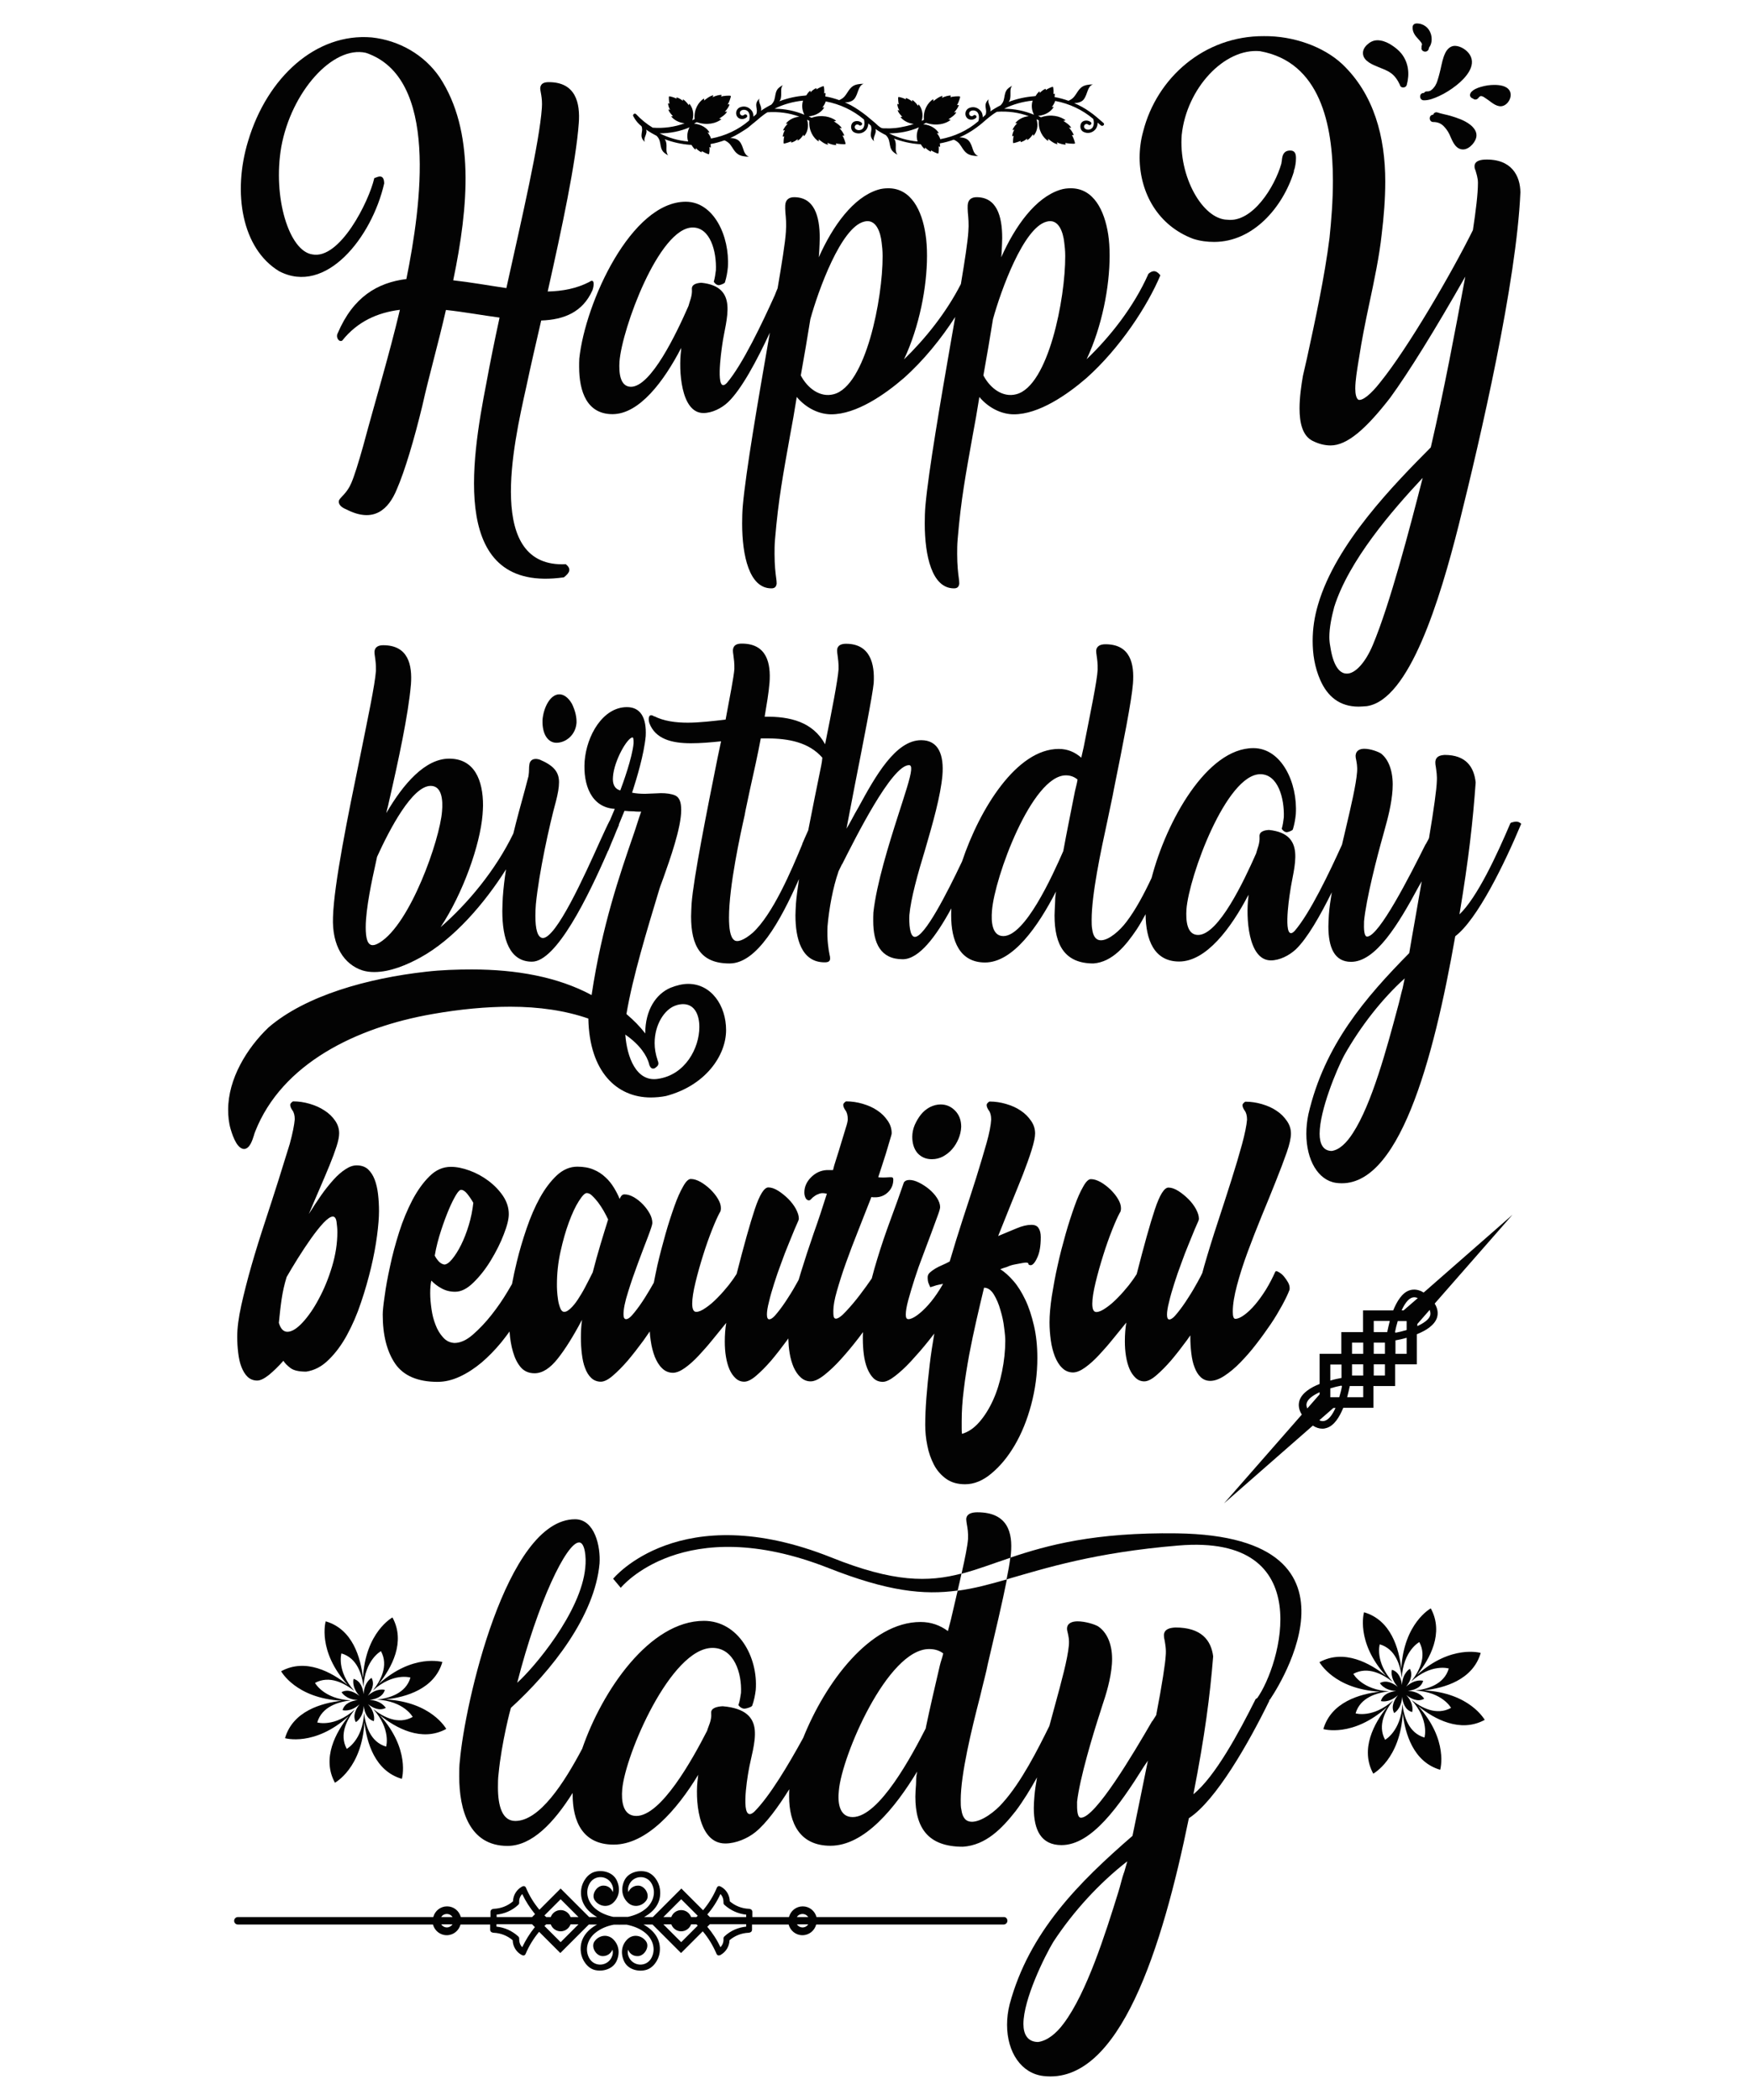 <?xml version="1.0" encoding="utf-8"?>
<!-- Generator: Adobe Illustrator 22.1.0, SVG Export Plug-In . SVG Version: 6.00 Build 0)  -->
<svg version="1.1" id="Layer_1" xmlns="http://www.w3.org/2000/svg" xmlns:xlink="http://www.w3.org/1999/xlink" x="0px" y="0px"
	 viewBox="0 0 1080 1296" style="enable-background:new 0 0 1080 1296;" xml:space="preserve">
<style type="text/css">
	.st0{fill:#030303;}
</style>
<g>
	<path class="st0" d="M171.9,728.2c-2.6,8.2-5.4,16.9-8.4,26c-3,9.1-5.8,18.1-8.3,26.8c-2.5,8.7-4.6,17-6.3,24.6
		c-1.7,7.7-2.5,14.1-2.5,19.3c0,3.4,0.2,6.7,0.6,10c0.4,3.3,1,6.2,2,8.7s2.2,4.6,3.8,6.1c1.6,1.5,3.6,2.3,5.9,2.3
		c2,0,4.4-1.2,7.3-3.5c2.8-2.3,5.8-5.2,8.9-8.7c0.9,1.5,2.4,3,4.4,4.5c2,1.5,5.2,2.2,9.7,2.2c5.1-0.8,9.7-3.2,13.9-7.4
		c4.2-4.1,8-9.2,11.3-15.3c3.3-6.1,6.2-12.7,8.6-20c2.5-7.3,4.5-14.5,6.2-21.5c1.7-7.1,2.9-13.7,3.7-19.8c0.8-6.1,1.2-11.1,1.2-15
		c0-3.7-0.2-7.2-0.6-10.6c-0.4-3.4-1.1-6.4-2.1-9c-1-2.6-2.4-4.7-4.1-6.3c-1.8-1.6-4.1-2.4-7-2.4c-2.2,0-4.5,0.8-6.9,2.4
		c-2.5,1.6-5,3.8-7.5,6.6c-2.5,2.8-5.1,6-7.6,9.6c-2.5,3.6-5,7.4-7.5,11.4c2.3-5.5,4.6-10.8,6.8-15.9c2.2-5.1,4.2-9.8,6-14.2
		c1.8-4.4,3.2-8.2,4.3-11.6c1.1-3.4,1.6-6.1,1.6-8.1c0-2.8-0.8-5.4-2.5-7.8c-1.7-2.5-3.9-4.6-6.6-6.3c-2.7-1.8-5.7-3.1-9.1-4.1
		c-3.4-1-6.8-1.5-10.1-1.5c-0.3,0-0.7,0.3-1.2,0.8c-0.5,0.5-0.7,1-0.7,1.3c0,1.1,0.5,2.2,1.4,3.5c0.9,1.2,1.4,3.1,1.4,5.5
		c-0.3,3.5-1.3,8.6-3.1,15.2C176.7,712.6,174.5,720,171.9,728.2z M183.8,776.6c2.7-4.3,5.4-8.4,8.1-12.2c2.7-3.8,5.3-7.1,7.7-9.7
		c2.5-2.6,4.4-3.9,5.8-3.9c1.2,0,2,1.1,2.3,3.3c0.3,2.2,0.5,4.3,0.5,6.3c0,6.9-1.1,14-3.3,21.3c-2.2,7.3-4.9,13.9-8.1,19.8
		c-3.1,5.9-6.5,10.8-10,14.6c-3.5,3.8-6.7,5.8-9.4,5.8c-2.5,0-4.2-1.8-5.3-5.5c0.5-5.1,1-9.9,1.7-14.6c0.7-4.7,1.7-9.2,3.1-13.7
		C178.8,784.8,181.1,780.9,183.8,776.6z"/>
	<path class="st0" d="M575.1,715.4c2.5,0,4.8-0.6,6.9-1.7c2.1-1.2,4-2.6,5.6-4.5c1.6-1.8,2.9-4,3.9-6.3c1-2.4,1.6-4.9,1.7-7.5
		c0-4-1.2-7.3-3.7-9.9c-2.5-2.6-5.5-3.9-9-3.9c-2.3,0-4.5,0.6-6.7,1.7c-2.2,1.2-4,2.7-5.5,4.6c-1.5,1.9-2.8,4.1-3.8,6.4
		c-1,2.4-1.5,4.8-1.5,7.3c0,4.1,1.1,7.5,3.2,10C568.5,714.1,571.4,715.4,575.1,715.4z"/>
	<path class="st0" d="M626.5,780.3c1.6-0.3,3-0.6,4.3-0.8c1.2-0.2,2-0.3,2.3-0.3c1.1,0,1.6,0.3,1.6,0.8c0,0.5,0.5,0.8,1.4,0.8
		c1.2,0,2.6-1.5,4-4.6c1.5-3.1,2.2-7.3,2.2-12.7c0-2.3-0.4-4.1-1.3-5.5c-0.8-1.4-2.3-2.1-4.5-2.1c-2.6,0-5.7,0.7-9.2,2.2
		c-3.5,1.5-7.3,3-11.3,4.7c2.6-6.6,5.3-13.2,7.9-19.7c2.7-6.5,5.1-12.6,7.4-18.3c2.2-5.7,4-10.7,5.4-15.2c1.4-4.5,2.1-7.8,2.1-10.1
		c0-2.8-0.8-5.4-2.5-7.8c-1.7-2.5-3.8-4.6-6.4-6.3c-2.6-1.8-5.6-3.1-9-4.1c-3.4-1-6.8-1.5-10.1-1.5c-0.3,0-0.7,0.3-1.2,0.8
		c-0.5,0.5-0.7,1-0.7,1.3c0,1.1,0.5,2.2,1.4,3.5c0.9,1.2,1.4,3.1,1.4,5.5c-0.2,3.5-1.1,8.4-2.9,14.7c-1.8,6.3-3.9,13.4-6.4,21.4
		c-2.5,8-5.3,16.4-8.2,25.3c-2.9,8.9-5.6,17.7-8.1,26.2c-1.4,0.8-2.9,1.5-4.5,2.2c-1.6,0.7-3.1,1.4-4.4,2.2
		c-1.3,0.8-2.4,1.6-3.3,2.4c-0.9,0.8-1.4,1.8-1.4,2.9c0,1.7,0.2,3.1,0.7,4.1c0.3,0.6,0.6,1.3,0.9,2.1c0.6-0.2,1.4-0.4,2.3-0.7
		c0.8-0.3,1.7-0.6,2.8-0.8c0.8-0.2,1.8-0.4,2.8-0.6c-0.7,1.2-1.4,2.5-2.2,3.7c-2.2,3.5-4.5,6.6-6.9,9.3c-2.4,2.7-4.7,4.8-6.9,6.4
		c-2.2,1.6-4,2.4-5.4,2.4c-1.1,0-1.6-0.9-1.6-2.8c0-2.1,0.5-5.2,1.6-9.2c1.1-4,2.4-8.3,3.9-13c1.5-4.7,3.2-9.5,5.1-14.4
		c1.8-4.9,3.5-9.4,5.1-13.6c1.5-4.1,2.8-7.7,3.9-10.6c1.1-2.9,1.6-4.8,1.6-5.5c0-1.8-0.7-3.8-2-5.8c-1.3-2-3-3.8-4.9-5.4
		c-2-1.6-4.1-3-6.2-4c-2.2-1.1-4.1-1.6-5.8-1.6c-1.7,0-2.8,0.5-3.5,1.6c-2.5,7.2-5.2,14.9-8.2,22.9c-3,8.1-5.8,16.3-8.3,24.6
		c-1.2,3.9-2.3,7.8-3.3,11.7c-2.1,3.1-4.5,6.4-7.3,10.1c-2.8,3.7-5.7,7.1-8.5,10.1c-2.8,3.1-5,4.6-6.3,4.6c-0.8,0-1.2-0.5-1.4-1.4
		c-0.2-0.9-0.2-2.1-0.2-3.5c0-2.9,0.7-7,2.2-12.2c1.5-5.2,3.3-11,5.6-17.4c2.3-6.4,4.8-13,7.6-20c2.8-7,5.4-13.9,8.1-20.6
		c0.5,0.2,1.2,0.2,2.3,0.2c3.1,0,5.7-1,7.9-3.1c2.2-2.1,3.3-4.7,3.3-7.9c0-0.9-0.4-1.4-1.2-1.4c-0.9,0-1.8,0-2.8,0.1
		c-0.9,0.1-1.8,0.1-2.5,0.1c-1.2,0-2.2-0.1-2.8-0.2c0.3-0.9,0.9-2.8,1.8-5.5c0.9-2.8,1.8-5.7,2.8-8.7c0.9-3.1,1.8-5.9,2.5-8.4
		c0.8-2.5,1.2-4,1.2-4.5c0-2.8-0.8-5.4-2.5-7.8c-1.7-2.5-3.8-4.6-6.4-6.3c-2.6-1.8-5.6-3.1-9-4.1c-3.4-1-6.8-1.5-10.1-1.5
		c-0.3,0-0.7,0.3-1.2,0.8c-0.5,0.5-0.7,1-0.7,1.3c0,1.1,0.5,2.2,1.4,3.5c0.9,1.2,1.4,3.1,1.4,5.5c0,0.9-0.4,2.8-1.3,5.5
		c-0.8,2.8-1.8,5.8-2.8,9.2c-1,3.4-2,6.6-3,9.7c-1,3.1-1.7,5.4-2,6.9h-3.9c-3.7,0.2-6.9,1.7-9.7,4.5c-2.8,2.8-4.1,6-4.1,9.3
		c0,1.4,0.3,2.5,0.8,3.5c0.5,0.9,1.2,1.4,2,1.4c0.5,0,1-0.3,1.5-0.9c0.5-0.6,1.2-1.2,2.1-1.8c0.8-0.6,1.9-1.1,3.1-1.5
		c1.2-0.4,2.7-0.3,4.4,0.1c-2.6,8.3-5.3,16.5-8.2,24.6c-2.8,8.1-5.4,16-7.7,23.5c-0.5,1.7-1,3.4-1.5,5c-0.2,0.3-0.4,0.7-0.6,1.1
		c-1.7,3.1-3.6,6.4-5.9,9.9c-2.2,3.5-4.4,6.6-6.6,9.3c-2.2,2.8-3.8,4.1-5.1,4.1c-0.9,0-1.4-1-1.4-3c0-1.8,0.4-4.5,1.3-7.9
		c0.8-3.5,1.9-7.2,3.2-11.3c1.3-4.1,2.7-8.2,4.3-12.4c1.5-4.2,3-8.1,4.5-11.7c1.5-3.6,2.7-6.7,3.8-9.3c1.1-2.6,1.8-4.2,2.1-4.8
		c0.3-0.6,0.5-1.2,0.5-1.8c0-1.7-0.6-3.6-1.8-5.9c-1.2-2.2-2.8-4.3-4.7-6.2c-1.9-1.9-4-3.6-6.2-5c-2.2-1.4-4.3-2.1-6.1-2.1
		c-2.6,0-5.4,4.5-8.4,13.5c-3,9-6.7,22.3-11.2,39.9c-1.1,1.8-2.7,4.1-4.8,6.8c-2.2,2.7-4.4,5.3-6.8,7.7c-2.4,2.5-4.8,4.6-7.3,6.3
		c-2.5,1.8-4.5,2.6-6,2.6c-1.7,0-2.5-1.7-2.5-5.1c0-3.2,0.7-7.6,2-13c1.3-5.4,2.9-11.1,4.7-16.8c1.8-5.8,3.7-11.1,5.6-15.9
		c1.9-4.8,3.5-8.3,4.7-10.5c0.5-0.6,0.7-1.5,0.7-2.8c0-1.7-0.6-3.6-1.8-5.6c-1.2-2.1-2.8-4-4.7-5.9c-1.9-1.8-4-3.4-6.1-4.6
		c-2.2-1.2-4.1-1.8-6-1.8c-1.4,0-3,1.5-4.7,4.6c-1.8,3.1-3.6,7.1-5.4,12.2c-1.8,5.1-3.7,10.8-5.5,17.2c-1.8,6.4-3.5,12.8-5,19.3
		c-0.8,3.6-1.5,7.2-2.2,10.7c-1.6,2.9-3.4,5.9-5.4,9.1c-2.2,3.5-4.4,6.6-6.6,9.3c-2.2,2.8-3.8,4.1-5.1,4.1c-1.1,0-1.6-1-1.6-3
		c0-3.2,0.9-7.8,2.8-13.7c1.8-5.9,3.9-11.9,6.1-17.8c2.2-6,4.3-11.4,6.1-16.1c1.8-4.8,2.8-7.7,2.8-8.7c0-1.8-0.5-3.8-1.6-5.8
		c-1.1-2-2.5-3.9-4.1-5.6c-1.7-1.8-3.6-3.3-5.6-4.5c-2.1-1.2-4-1.8-5.9-1.8c-0.8,0-1.4,0.3-1.8,0.8c-0.5,0.5-0.8,1.2-1.2,2
		c-0.9-2.3-2.1-4.6-3.5-6.9c-1.4-2.3-3.1-4.5-5.2-6.4c-2.1-2-4.5-3.6-7.4-4.8c-2.8-1.2-6.2-1.8-10-1.8c-4.6,0-8.8,1.8-12.7,5.4
		c-3.8,3.6-7.3,8.2-10.4,13.8c-3.1,5.6-5.8,11.9-8.2,18.9c-2.4,7-4.4,13.8-6,20.4c-1.2,4.9-2.2,9.5-3,13.9c-0.8,1.4-1.7,2.9-2.7,4.6
		c-2.9,4.9-6.2,9.7-9.9,14.4c-3.7,4.7-7.5,8.7-11.5,12.2c-4,3.5-7.8,5.2-11.5,5.2c-2.8-0.2-5.1-1.3-7-3.5c-1.9-2.1-3.5-4.7-4.6-7.7
		c-1.2-3-2-6.2-2.5-9.7c-0.5-3.5-0.8-6.7-0.8-9.8c0-3.1,0.2-5.7,0.7-7.8c1.7,1.8,3.8,3.5,6.3,4.8c2.5,1.4,5.3,2.1,8.4,2.1
		c3.7,0,7.5-1.9,11.4-5.8c3.9-3.8,7.5-8.4,10.7-13.7c3.2-5.3,5.9-10.6,7.9-15.9c2.1-5.3,3.1-9.5,3.1-12.5c0-4-1.2-7.7-3.6-11.3
		c-2.4-3.5-5.4-6.6-9-9.3c-3.6-2.7-7.5-4.8-11.6-6.3c-4.1-1.5-8-2.3-11.5-2.3c-4.9,0-9.3,1.9-13.2,5.8c-3.9,3.8-7.4,8.7-10.6,14.7
		c-3.1,6-5.9,12.6-8.2,19.9c-2.3,7.3-4.2,14.3-5.6,21.1c-1.5,6.8-2.6,12.8-3.3,18.2c-0.8,5.4-1.2,9.2-1.2,11.5
		c0,12.7,2.6,22.8,7.7,30.3c5.1,7.4,13.9,11.2,26.1,11.2c4.6,0,9.2-1.1,13.9-3.3c4.7-2.2,9.1-5.1,13.4-8.7c4.2-3.6,8.2-7.7,12-12.3
		c1.8-2.2,3.5-4.5,5.2-6.8c0,0.1,0,0.2,0,0.3c0.3,4.5,1,8.6,2.1,12.3c1.1,3.8,2.6,6.9,4.7,9.4c2.1,2.5,5,3.8,8.6,3.8
		c4.8,0,9.5-3,14.2-8.9c4.7-5.9,9.7-13.9,15.1-24.1c-0.5,3.5-0.7,7.2-0.7,11.1c0,3.4,0.2,6.7,0.6,10c0.4,3.3,1,6.2,2,8.7
		c0.9,2.5,2.2,4.6,3.8,6.1c1.6,1.5,3.6,2.3,5.9,2.3c2,0,4.5-1.2,7.4-3.7c2.9-2.5,6-5.6,9.2-9.3c3.2-3.8,6.4-7.9,9.7-12.4
		c1.3-1.9,2.6-3.7,3.9-5.6c0.1,1.9,0.3,3.8,0.6,5.7c0.5,3.7,1.4,7,2.5,9.9c1.2,2.9,2.6,5.3,4.5,7.1c1.8,1.8,4.1,2.8,6.7,2.8
		c2.1,0,4.6-1,7.4-3c2.8-2,5.6-4.5,8.5-7.6c2.9-3.1,5.8-6.4,8.7-10c2.9-3.6,5.7-7,8.3-10.2c-0.6,3.5-0.9,7.4-0.9,11.5
		c0,3.2,0.2,6.3,0.7,9.3c0.5,3,1.2,5.6,2.2,7.9c1,2.3,2.3,4.1,3.8,5.5c1.5,1.4,3.3,2.1,5.3,2.1c2,0,4.5-1.2,7.4-3.7
		c2.9-2.5,6-5.6,9.2-9.3c3.2-3.8,6.4-7.9,9.7-12.4c0.3-0.5,0.6-0.9,0.9-1.3c0.1,3,0.3,6,0.8,8.9c0.5,3.3,1.4,6.3,2.5,8.9
		c1.2,2.6,2.6,4.7,4.4,6.3c1.8,1.6,3.8,2.4,6.1,2.4c2.3,0,5.1-1.3,8.4-3.9c3.3-2.6,6.8-5.9,10.4-9.9c3.6-4,7.2-8.3,10.8-13
		c0.9-1.2,1.8-2.4,2.7-3.6c-0.1,1.3-0.1,2.7-0.1,4c0,3.4,0.2,6.6,0.6,9.8c0.4,3.1,1.1,6,2.1,8.5c1,2.5,2.3,4.6,3.8,6.1
		c1.5,1.5,3.5,2.3,5.8,2.3c2,0,4.5-1.2,7.6-3.6c3.1-2.4,6.4-5.4,9.9-9.2c3.5-3.8,7.1-7.9,10.6-12.3c1.3-1.6,2.5-3.2,3.7-4.7
		c-1.1,6.5-2.1,12.8-2.8,18.8c-0.9,7.5-1.6,14.5-2.1,21c-0.5,6.4-0.7,12-0.7,16.6c0,4.1,0.4,8.4,1.3,12.7c0.8,4.3,2.2,8.2,4.1,11.9
		c1.9,3.6,4.5,6.5,7.6,8.7c3.1,2.2,7,3.3,11.6,3.3c5.5,0,11-2.2,16.3-6.7c5.4-4.5,10.2-10.3,14.4-17.5c4.2-7.2,7.6-15.5,10.1-24.9
		c2.5-9.4,3.8-19,3.8-28.8c0-7.4-0.7-14-2.1-20c-1.4-6-3.1-11.3-5.3-15.9c-2.2-4.6-4.6-8.5-7.3-11.6c-2.7-3.1-5.4-5.6-8.2-7.3
		c1.1-0.5,2.5-0.9,4.1-1.4C623.3,781,624.9,780.6,626.5,780.3z M272.2,759.4c1.6-4.9,3.2-9.2,4.8-13c1.6-3.8,3.1-6.7,4.4-8.9
		c1.3-2.1,2.3-3.2,3.1-3.2c1.2,0,2.5,0.8,3.8,2.4c1.3,1.6,2.6,3.5,3.8,5.6c-0.5,4.6-1.4,9.2-2.8,13.8c-1.4,4.6-3,8.7-4.8,12.3
		c-1.8,3.6-3.7,6.5-5.5,8.7c-1.8,2.2-3.5,3.3-4.8,3.3c-1.2-0.2-2.3-0.8-3.3-1.8c-1-1.1-1.9-2.3-2.6-3.7
		C269.2,769.5,270.6,764.3,272.2,759.4z M370.6,767.9c-1.7,5.7-3.3,11.4-4.8,17.3c-1.5,3.1-3.1,6.1-4.6,9c-1.5,2.9-3.1,5.5-4.6,7.8
		c-1.5,2.3-3,4.1-4.5,5.5c-1.5,1.4-2.7,2.1-3.8,2.1c-1.1,0-1.9-0.7-2.5-2.2c-0.6-1.5-1.1-3.2-1.4-5.2c-0.3-2-0.5-3.9-0.6-5.6
		c-0.1-1.8-0.1-3-0.1-3.8c0-6.8,0.7-13.5,2.2-20.3c1.5-6.8,3.2-12.8,5.2-18.2c2-5.4,4-9.7,6.1-13c2.1-3.3,3.7-5,4.9-5
		c1.1,0,2.2,0.5,3.3,1.6c1.2,1.1,2.3,2.4,3.6,4c1.2,1.6,2.4,3.4,3.5,5.3c1.1,1.9,2,3.7,2.8,5.4C373.9,757.1,372.3,762.2,370.6,767.9
		z M619.7,819.4c0.5,3.6,0.7,6.3,0.7,7.9c0,6.3-0.7,12.7-2,19.1c-1.3,6.4-3.1,12.3-5.5,17.6c-2.4,5.3-5.2,9.8-8.5,13.6
		c-3.3,3.8-6.9,6.2-10.7,7.3c-0.2-1.2-0.2-2.5-0.2-3.8c0-1.3,0-2.6,0-4c0-6,0.4-12.5,1.3-19.5c0.8-7,2-14.1,3.3-21.4
		c1.4-7.3,2.9-14.5,4.5-21.5c1.6-7.1,3.2-13.7,4.7-20c2.3,0,4.3,1.4,6,4.1c1.7,2.8,3.1,6,4.1,9.7
		C618.5,812.1,619.3,815.7,619.7,819.4z"/>
	<path class="st0" d="M770,772.6c2.7-7.3,5.6-14.7,8.7-22.3c3.1-7.6,6.1-14.7,8.7-21.4c2.7-6.7,4.9-12.6,6.7-17.7
		c1.8-5.1,2.6-9,2.6-11.6c0-2.8-0.8-5.4-2.5-7.8c-1.7-2.5-3.8-4.6-6.4-6.3c-2.6-1.8-5.6-3.1-9-4.1c-3.4-1-6.8-1.5-10.1-1.5
		c-0.3,0-0.7,0.3-1.2,0.8c-0.5,0.5-0.7,1-0.7,1.3c0,1.1,0.5,2.2,1.4,3.5c0.9,1.2,1.4,3.1,1.4,5.5c-0.3,3.5-1.3,8.6-3.1,15.2
		c-1.8,6.6-4,14-6.6,22.2c-2.6,8.2-5.4,16.9-8.4,26c-3,9.1-5.8,18.1-8.3,26.8c-0.4,1.5-0.8,2.9-1.2,4.4c-0.4,1-1.4,2.8-2.8,5.4
		c-1.7,3.1-3.6,6.4-5.9,9.9c-2.2,3.5-4.4,6.6-6.6,9.3c-2.2,2.8-3.8,4.1-5.1,4.1c-0.9,0-1.4-1-1.4-3c0-1.8,0.4-4.5,1.3-7.9
		c0.8-3.5,1.9-7.2,3.2-11.3c1.3-4.1,2.7-8.2,4.3-12.4c1.5-4.2,3-8.1,4.5-11.7c1.5-3.6,2.7-6.7,3.8-9.3c1.1-2.6,1.8-4.2,2.1-4.8
		c0.3-0.6,0.5-1.2,0.5-1.8c0-1.7-0.6-3.6-1.8-5.9c-1.2-2.2-2.8-4.3-4.7-6.2c-1.9-1.9-4-3.6-6.2-5c-2.2-1.4-4.3-2.1-6.1-2.1
		c-2.6,0-5.4,4.5-8.4,13.5c-3,9-6.7,22.3-11.2,39.9c-1.1,1.8-2.7,4.1-4.8,6.8c-2.2,2.7-4.4,5.3-6.8,7.7c-2.4,2.5-4.8,4.6-7.3,6.3
		c-2.5,1.8-4.5,2.6-6,2.6c-1.7,0-2.5-1.7-2.5-5.1c0-3.2,0.7-7.6,2-13c1.3-5.4,2.9-11.1,4.7-16.8c1.8-5.8,3.7-11.1,5.6-15.9
		c1.9-4.8,3.5-8.3,4.7-10.5c0.5-0.6,0.7-1.5,0.7-2.8c0-1.7-0.6-3.6-1.8-5.6c-1.2-2.1-2.8-4-4.7-5.9c-1.9-1.8-4-3.4-6.1-4.6
		c-2.2-1.2-4.1-1.8-6-1.8c-1.4,0-3,1.5-4.7,4.6c-1.8,3.1-3.6,7.1-5.4,12.2c-1.8,5.1-3.7,10.8-5.5,17.2c-1.8,6.4-3.5,12.8-4.9,19.3
		c-1.5,6.5-2.6,12.9-3.6,19c-0.9,6.1-1.4,11.5-1.4,16.1c0,3.7,0.3,7.4,0.8,11.1c0.5,3.7,1.4,7,2.5,9.9c1.2,2.9,2.6,5.3,4.5,7.1
		c1.8,1.8,4.1,2.8,6.7,2.8c2.1,0,4.6-1,7.4-3c2.8-2,5.6-4.5,8.5-7.6c2.9-3.1,5.8-6.4,8.7-10c2.9-3.6,5.7-7,8.3-10.2
		c-0.6,3.5-0.9,7.4-0.9,11.5c0,3.2,0.2,6.3,0.7,9.3s1.2,5.6,2.2,7.9c1,2.3,2.3,4.1,3.8,5.5c1.5,1.4,3.3,2.1,5.3,2.1
		c2,0,4.5-1.2,7.4-3.7c2.9-2.5,6-5.6,9.2-9.3c3.2-3.8,6.4-7.9,9.7-12.4c0.7-1,1.4-2,2.1-3c0,0.3,0,0.7,0,1c0,3.4,0.2,6.7,0.6,10
		c0.4,3.3,1,6.2,2,8.7c0.9,2.5,2.2,4.6,3.8,6.1c1.6,1.5,3.6,2.3,5.9,2.3c2.6,0,5.5-1,8.7-3.1c3.2-2.1,6.5-4.8,9.8-8.2
		c3.3-3.4,6.6-7.1,9.8-11.3c3.2-4.1,6.2-8.3,9-12.4c2.8-4.1,5.1-8.1,7.1-11.7c2-3.7,3.5-6.8,4.4-9.2c0.2-0.3,0.2-0.8,0.2-1.4
		c0-1.1-0.3-2.2-1-3.5c-0.7-1.2-1.5-2.4-2.4-3.5c-0.9-1.1-1.8-1.9-2.8-2.5c-0.9-0.6-1.6-0.9-2.1-0.9l-0.5,0.2
		c-1.7,3.8-3.6,7.5-5.8,11.1c-2.2,3.5-4.4,6.6-6.7,9.3c-2.3,2.7-4.5,4.8-6.7,6.4c-2.2,1.6-4,2.4-5.5,2.4c-1.1,0-1.6-1.5-1.6-4.4
		c0-4.5,0.9-9.9,2.6-16.3C765.1,786.8,767.3,779.9,770,772.6z"/>
	<path class="st0" d="M345.2,428.5c-5.7,0-9.8,8.3-10.4,15.8c-0.3,9.6,3.9,14.1,8.6,14.1c5.5,0,11.8-4.5,12.4-12.3
		c0.1-3.3-0.6-7.1-2.8-11.7C350.6,430.2,347.7,428.5,345.2,428.5z"/>
	<path class="st0" d="M150.7,709.1c3.6-0.3,5.1-5.6,6.1-8.7c0.1-0.7,0.6-1.6,0.7-2.1c16.5-41.9,62.3-64.3,109.5-72.5
		c17-3,33.2-4.5,48-4.5c17.7,0,34,2.4,48.1,7.3c0.6,32.9,17.6,48.7,38.5,48.7c3,0,6.4-0.3,9.4-0.9c24.3-6.4,37.1-24.9,37.1-40.7
		c0-15.1-9.1-28.5-23.4-28.5c-3.4,0-7.2,0.9-10.9,2.4c-8.9,3.8-15.6,13.6-15.6,28.2c-3.6-4.7-7-8-11.6-12
		c3.9-23.1,12.7-51.8,20.3-77c0.6-2.1,1.8-4.9,2.5-7c4-11.3,11-30.8,11-41.9c0-4.7-1-7.7-3.7-9c-2.4-1-5.4-1.4-8.9-1.4
		c-1.3,0-3,0.2-4.6,0.2c-1.8,0-3.4,0.2-5.1,0.2c-2.7,0-5.8-0.2-8-0.7c0.3-0.9,0.3-1.2,0.6-1.9c2.1-6.6,6.7-21.4,7.8-33
		c0.6-11.5-3.3-17.9-11.6-17.9c-14.9,0-24.9,17.6-26.1,33.4c-1,14.4,4,28.5,18.6,29.4c-1,2.4-2,4.7-3,7.1c0,0-0.1,0-0.1,0.1
		c-1.5,2.8-3.4,7.1-6,12.7c-9.7,21.6-27,59.8-35.3,59.8c-3.3-0.2-4.6-5.6-4.6-13.7c0-1.9,0.1-4.9,0.3-7.1
		c1.9-19.3,8.3-48.7,12.4-63.6c1.2-4.7,1.9-8.5,1.9-11.8c0-6.6-3.7-10.4-11.9-13.9c-2.8-0.9-5.5-0.5-6.3,2.4
		c-0.1,0.7-0.3,1.7-0.3,3.3c0,1.2-0.1,3-0.4,4.9v-0.2l-2.1,8c-2.5,9.1-5,18.1-7.2,27.2c-11,22.8-28.4,43.5-44.9,57.8
		c13.9-21,24.4-50.8,25.9-69.4c0.1-1.9,0.3-3.8,0.3-5.7c0-15.5-5.2-28.9-20.9-28.9c-14.8,0-28.3,15.5-38.8,33.6
		c0.7-3.5,0.9-3.3,1.5-6.4c6-26.1,12.1-54.3,13.7-73c0.9-12-1.6-24.2-17.1-24.2c-2.7,0-5.2,0.9-5.4,4c0,0.9,0.1,1.9,0.3,3.1
		c0.3,2.1,0.7,4.9,0.6,8.7c-0.6,8.7-5.1,29.7-10,54.1c-7.3,35.3-15.9,77.6-16.5,97.9c-0.7,17.9,6.9,29.2,18.2,32.9
		c2.4,0.7,4.6,1,7.3,1c9.8,0,20.3-4.5,28.3-8.9c20.9-11.4,40-33.9,53-54.5c-0.9,5.7-1.6,11.4-2,17.2c-0.1,2.8-0.3,5.7-0.3,8.5
		c0,17.4,4.5,31.3,18.3,31.3c15,0,34.5-39.7,47-68.5c0,0,0,0,0.1,0l1.9-4.7c1.1-2.6,2.2-5.1,3.1-7.5l1.6-3.7c0-0.1-0.1-0.1-0.1-0.2
		l3.5-8.5c1.5,0.2,4.2,0.3,5.7,0.3c1.3,0.2,2.8,0.2,4.6,0.2c-1.8,4.9-3.1,9.6-4.8,14.4c-8.5,24.7-19.4,56.2-25.8,98.8
		c-21-11.3-46.7-15.8-73.9-15.8c-8.9,0-18.9,0.3-28.3,1.4c-35.8,4-74.2,14.6-97.2,34.4c-13.3,12.7-24.9,31.6-24.9,50.8
		c0,4,0.4,8,1.5,11.8C144.1,702.9,146.8,709,150.7,709.1z M234.3,581.7c-1.6,1-3,1.6-4.3,1.6c-3.3,0-4.3-4.5-4.3-11
		c0-11.5,3.9-29.4,6.1-39.3l0.9-4.2l-0.1,0.2c8-17.6,21.9-44,33.2-44c7,0,7.6,9,7,15.7C271.4,518.5,253.2,570.2,234.3,581.7z
		 M382.8,487.8c-3.7-1-4.9-4.2-4.5-8.5c0.7-9.9,8.9-24.2,12.1-24.2c0.4,0,0.7,1.2,0.6,3.7C390.2,467.6,384.4,483.6,382.8,487.8z
		 M400.6,656.6v0.2c0.6,1.9,1.6,3.3,3.6,2.4c1.9-1.4,2.8-2.3,1.6-4.9l0.1,0.2c-1.3-3.8-1.9-7.3-1.9-10.8c0-11.3,6-20.7,12.8-23.1
		c1.8-0.7,3.6-0.9,4.8-0.9c6.9,0,10,6.3,10,14.1c0,12.9-8.6,29.6-25.6,32c-13.4,2.1-19.1-13.6-20.1-27.3
		C395.3,645,399.3,651.8,400.6,656.6z"/>
	<path class="st0" d="M933.6,507.4c-0.4,0.2-0.7,0.2-0.9,0.2l-0.6,0.5c-8.3,19.5-20.4,45.7-31.4,56.2c5.8-34.8,8.3-57.7,10-81.4
		c-1-9.6-6-17-19.1-17c-3.1,0.2-5.5,1-5.8,4.2c0,0.7,0,1.7,0.3,3.1c0.3,2.4,0.9,5.4,0.6,9.4c-0.1,4-1.8,16.9-4.8,34.6l0.1-0.2
		c-0.6,1.4-1.5,2.8-2.2,4.2V521c-9.7,19.5-28.8,57-36.1,57c-1.8,0-2.1-4.3-1.9-9.4c1.3-13.7,8-39.8,11.8-53.2l0.9-3.3
		c1.9-6.8,4.3-15.7,4.9-24.7c0.6-8.9-1.3-17.7-7-22.3c-1.8-1.2-6.6-3-10.4-3c-2.7,0-5.2,1-5.4,4.2c0,1,0.1,1.6,0.3,2.4
		c0.3,1.7,0.9,4.2,0.6,7.8c-0.6,7.7-3.7,21-7,35c-0.7,3.1-1.5,6.4-2.3,9.8c-7.8,17.2-19.7,42.2-29.2,53.2
		c-7.5,7.8-3.6-19.5-2.8-24.2c1-7.5,3.7-16.5,3.1-24c-0.6-7.3-4.5-12.9-16.2-14.1c-3,0.2-6.1,1-5.8,4.2c0.3,4.2-1.5,7.7-2.1,10.3
		c-7.5,17-23.2,50.3-35.8,50.3c-7,0-7.6-9-7.2-15.7c1.5-20.3,24.6-83.5,45.6-83.5c10.9,0,14.9,14.8,14.5,26.6
		c-0.3,2.4-0.6,4.7-1.3,7.1c0.9,1.4,2.1,2.1,3.1,2.1c0.7,0,3.3-0.9,3.7-1.6l0.1-0.2c0.9-3,1.5-6.1,1.8-9.4
		c1.2-19.3-8.8-40.7-26.2-40.7c-28.7,0-53.7,45.1-62.8,80.1c-4.6,9.8-9.9,19.8-15.6,27.2c-3.9,5.2-10.7,11.3-15.7,11.3
		c-2.8,0-4.8-2.1-5.4-7.1c-0.3-1.6-0.3-3.5-0.3-5.6c0-15.5,5.5-41.7,9.8-61.4c1.5-7.5,3.1-14.3,3.9-19c5.7-28.2,11-54.8,11.8-65.4
		c0.9-12-1.5-24.2-17-24.2c-2.8,0-5.5,0.9-5.7,4c0,0.9,0.1,1.9,0.3,3.1c0.3,2.1,0.7,4.9,0.6,8.7c-0.4,7.1-4.3,25.7-8.6,47.6
		l-1.5,6.6c-4-3.5-8.5-5.4-13.9-5.4c-25.9,0-48.7,36.7-59.7,69.5c-9.5,20-23.1,46.5-29.1,46.5c-3.3,0-3.6-8.7-3.4-13.4
		c0.9-10.3,5.2-25.6,9.8-40.7c4.6-15.8,9.5-32.9,10.6-45.6c1-12.3-2.2-21.7-13.1-21.7c-15.8,0-28.2,22.1-38.8,41.6
		c-2.7,4.5-4.8,9-7.3,13l5.2-27.1c4.9-24.9,11-55.8,11.6-62.8c0.7-11.7-2.1-24.2-17.1-24.2c-2.8,0-5.4,0.9-5.5,4
		c0,0.9,0.1,1.9,0.3,3.1c0.3,2.3,0.7,4.9,0.6,8.7c-0.5,6.8-4,24.9-8.3,46.2c-7.6-13.8-21.5-17.2-37.3-17c1.3-7.8,2.5-14.8,3-20.9
		c0.9-12-1.6-24.2-17.1-24.2c-2.8,0-5.2,0.7-5.5,4c0,0.9,0.1,1.9,0.3,3.1c0.3,2.3,0.7,4.9,0.6,8.7c-0.4,4.9-2.7,16.7-5.4,31.1
		c-7.8,0.9-16.2,1.9-23.4,1.9c-7.6,0-14.8-1-20.7-4l0.1,0.2c-3.7-2.6-3.9,1.7-3,4.2c3.7,9.6,13.6,12.3,25.6,12.3
		c5.8,0,11.9-0.5,18.6-1.2l-2.1,9.9c-6.7,33.4-14.9,74.4-16.1,90.4c-0.1,2.8-0.3,5.4-0.3,7.8c0,18.3,6,29,23.7,29
		c17,0,31.3-25.9,42.9-52.1c-0.9,6.1-1.6,11.3-1.9,15.3c-0.1,2.4-0.3,4.9-0.3,7.1c0,14.3,3.7,29,18,29c2.1,0,3.4-0.5,3.4-2.4
		c0-0.7-0.1-1.6-0.4-2.6c-0.6-3.1-1.6-9-1.2-17.2c0.9-10.8,3.4-24.3,6.7-33.6h-0.1l2.4-4.9v0.2c8.2-16.2,30.6-61.2,41.3-61.2
		c1,0,1.5,0.9,1.3,3.1c-0.4,4.7-3.9,15-7.9,27.5c-5.8,18.1-13.4,42.4-15.4,60.3c-0.1,1.6-0.1,3.7-0.1,5.2c0,13.7,4.5,23.7,18.2,23.7
		c10.1,0,20.6-14.1,30-31.4c-0.1,1.5-0.1,3-0.1,4.4c0,15.5,5.2,29,20.9,29c17.3,0,32.8-22.4,43.8-43.8c-0.7,4.5-0.4,4.5-0.6,7.7
		c-0.1,2.6-0.3,5-0.3,7.1c0,18.6,6.6,29.6,24,29.6c11.8-0.9,20-11.1,26.7-21c1.9-2.9,3.7-6.1,5.5-9.4c0.1,15.7,5.2,29.2,20.7,29.2
		c16.7,0,32-20.5,42.8-41.2c-0.1,1.6-0.1,1.2-0.1,1.7c-1.5,11.7-0.3,38.8,13.9,38.8c5.4,0,11.3-3,15.4-6.8
		c7.1-6.8,15-20.7,22.2-35.2c-0.8,4.9-1.5,9.6-1.8,13.9c-0.1,2.4-0.3,4.9-0.3,7.1c0,13,3.7,21.9,14,21.9c15.2,0,29.1-23,41.7-46.4
		l1.9-3.3c-3.1,18.3-5.7,32.2-7.7,44.3c-27.1,27.5-52.3,56.7-62.2,99.3c-0.9,4.2-1.3,8.2-1.3,12.2c0,16.3,7.3,28.7,18.3,30.3
		c38.6,5.4,60.2-76,73.6-152.2c13.6-10.3,30.4-44.7,40.7-69.4C936.8,506.5,935,507.1,933.6,507.4z M506.8,472.5
		c-2.7,13.2-5.5,27-8,39.9c-1.1,2.5-2.4,5.3-3.7,8.4h0.1c-6.9,16.7-18.2,43.3-30.6,54.8c-5.7,4.9-9.8,6.1-11.6,4.5
		c-2.4-1.9-3.1-7.3-3.1-13.9c0-19.3,7-51.3,9.7-63.3l0.4-2.3l2.8-13.2c2.4-10.8,4.8-21.4,6.7-31.7h3.7c13.7,0,26.1,2.5,34.3,11.9
		C507.4,469.3,507.1,470.9,506.8,472.5z M663.4,488.3c-2.5,12.7-5.1,25.4-7.2,36.9l0.1-0.2c-7,16-23.7,52.7-37.1,52.7
		c-7,0-7.6-9-7-15.7c1.5-20.3,24.6-83.5,45.6-83.5c2.8,0,5.2,0.9,7.2,2.6C664.6,483.8,663.9,485.9,663.4,488.3z M865.5,610.5v-0.2
		c-1,3.5-1.8,7.7-3,11.8c-6.6,24.7-15.9,59.3-27.6,77.2c-3.9,6.1-8.3,10.3-13,11c-5.4,0-7.5-4.5-7.5-10.6c0-14.6,10.7-40,15.1-48.3
		c10.3-18.3,23.5-35,37.4-47.6L865.5,610.5z"/>
	<path class="st0" d="M172.3,167.4c28.8,15,57.2-20.9,64.8-54.2c-0.1-6.9-5-3.4-6.1-3.3c-3.3,14.5-21.3,50.5-38.3,47.1
		c-14.3-2.1-24.5-35.2-19.1-66.4c6.2-34,31.8-62.6,52.2-58c45.2,15.2,34.2,93.8,25,139.6c-17.7,2.2-32.8,10.9-42.4,33.5
		c-1.3,2.2,0.6,5.7,2.8,4.5c9.5-11.9,21.9-17.3,35.6-19c-6.9,29-15.4,56.9-22.6,83.8c-3,10.7-5.6,19-7.4,23.1
		c-2.5,6-6.5,8.6-7.5,10.5c-0.9,2.4,1.2,4.5,4.3,5.7c17.3,9,26.3-0.3,31.2-12.1c5-11.4,10.8-31,15.8-51.6
		c4.1-18.5,9.9-38.6,14.6-59.3c11.2,1.2,22.5,3.3,33.1,4.7c-3.1,14.3-5.9,28.1-8.1,40.2c-9.5,48.8-22.8,130.2,47.8,120.1
		c3.7-2.9,4.7-5.2,1.2-8.1c-49.5,2.4-32.5-73.1-24.4-109.5c2.7-12.8,5.9-26.6,9.2-40.9c14.2-0.5,25.6-5.2,31.6-18.6
		c1-2.6,1.6-7.8-1.9-5.2c-7.7,4-16.4,5.7-25.7,5.9c8.9-39.7,17.4-79.5,19.2-104c0.9-12.4-1.9-25.2-18.5-25.2c-2.8,0-5,0.7-5.3,3.6
		c-0.1,1.9,1.5,6,1,12.4c-1.5,21.2-12.1,66.9-21.9,111.1c-10.9-1.6-22-3.6-32.8-4.8c9.6-46.1,13.3-92.3-8.3-125.2
		c-9.5-14-25.1-22.9-42-24.7c-34.3-2.9-64.5,24.5-76.3,64C143.4,119,149.3,153.5,172.3,167.4z"/>
	<path class="st0" d="M660.9,116.2c-2.2,0-4.3,0.2-6.5,0.9c-15.2,4.7-27.9,22.3-36.5,41.7c0.1-1,0.3-2.9,0.3-4.1
		c0.1-2.6,0.3-5.3,0.3-7.8c0-13.8-3.5-25.2-15.8-25.2c-2.8,0-5.3,1.2-5.5,5c-0.1,1.2,0,2.6,0.1,4.5c0.3,3.1,0.7,7.1,0.3,11.9
		c-0.4,6.1-2.2,17.9-4.6,32.2c-9.1,17.8-22.1,33.9-35.1,46.5c9.5-20.2,14.2-44.7,14.2-64c0-4.8-0.3-9.3-0.9-13.1
		c-2.2-14.8-8.9-28.5-22.9-28.5c-2.2,0-4.3,0.2-6.5,0.9c-15.2,4.7-27.9,22.3-36.5,41.7c0.1-1,0.3-2.9,0.3-4.1
		c0.1-2.6,0.3-5.3,0.3-7.8c0-13.8-3.5-25.2-15.8-25.2c-2.8,0-5.3,1.2-5.5,5c-0.1,1.2,0,2.6,0.1,4.5c0.3,3.1,0.7,7.1,0.3,11.9
		c-0.4,6.5-2.5,19.4-5.1,34.8c-0.6,1.4-1.2,2.8-1.7,4.2c-7.7,17.1-20,43-29.6,54.2c-7.4,7.8-3.5-19.3-2.8-24
		c1-7.4,3.7-16.4,3.1-23.8c-0.6-7.2-4.4-12.8-16.1-14c-3,0.2-6.1,1-5.8,4.1c0.3,4.1-1.5,7.6-2.1,10.2c-7.4,16.9-23.1,49.9-35.5,49.9
		c-6.9,0-7.5-9-7.1-15.5c1.5-20.2,24.4-82.8,45.2-82.8c10.8,0,14.8,14.7,14.3,26.4c-0.3,2.4-0.6,4.7-1.3,7.1
		c0.9,1.4,2.1,2.1,3.1,2.1c0.7,0,3.3-0.9,3.7-1.6l0.1-0.2c0.9-2.9,1.5-6,1.8-9.3c1.2-19.1-8.7-40.4-26-40.4
		c-33.6,0-62,62.1-65.7,96.8c-0.1,1.6-0.1,3.6-0.1,5c0,15.7,5,29.3,20.6,29.3c16.6,0,31.8-20.4,42.4-40.9c-0.1,1.6-0.1,1.2-0.1,1.7
		c-1.5,11.6-0.3,38.5,13.8,38.5c5.3,0,11.2-2.9,15.2-6.7c8.3-7.9,17.8-25.7,25.8-42.9c-0.4,2.5-0.9,5-1.3,7.5
		c-5.9,34-13.5,78-15.4,99.4c-0.3,3.4-0.4,7.4-0.4,10.9c0,19.8,4.4,40,18,40c1.6,0,3-0.5,3.3-2.9c0-1.4-0.1-1.9-0.3-3.5
		c-0.4-2.9-1-7.9-1-14.8c0-2.8,0-5.7,0.3-9.1c2.1-25,5-40,9.3-64.2c1.3-6.7,2.7-14.8,4.1-23.6c5.8,6.9,13.8,10.7,21.3,10.7
		c15.5,0,33-12.2,44.7-22.3c12.3-10.9,23.3-24.6,31.8-37.8c-1,5.6-2,11.4-3,17.2c-5.9,34-13.5,78-15.4,99.4
		c-0.3,3.4-0.4,7.4-0.4,10.9c0,19.8,4.4,40,18,40c1.6,0,3-0.5,3.3-2.9c0-1.4-0.1-1.9-0.3-3.5c-0.4-2.9-1-7.9-1-14.8
		c0-2.8,0-5.7,0.3-9.1c2.1-25,5-40,9.3-64.2c1.3-6.7,2.7-14.8,4.1-23.6c5.8,6.9,13.8,10.7,21.3,10.7c15.5,0,33-12.2,44.7-22.3
		c20.8-18.5,37.9-44.8,45.7-63.5c-1.8-2.1-3.8-4-7.4-0.9l-0.1,0.3c-9,20.2-23.5,38.5-38,52.4c9.5-20.2,14.2-44.7,14.2-64
		c0-4.8-0.3-9.3-0.9-13.1C681.6,129.8,674.9,116.2,660.9,116.2z M514.5,243.3c-8.3,2.2-16.1-3.6-20.3-11.6
		c2.2-12.1,4.1-23.6,5.9-34.7c4.9-17.8,18.9-56.6,33.1-60.2c7.4-2.1,10.2,6.4,10.9,12.9c0.3,2.2,0.6,5.2,0.6,8.3
		C544.8,184.3,534.3,238.2,514.5,243.3z M627.2,243.3c-8.3,2.2-16.1-3.6-20.3-11.6c2.2-12.1,4.1-23.6,5.9-34.7
		c4.9-17.8,18.9-56.6,33.1-60.2c7.4-2.1,10.2,6.4,10.9,12.9c0.3,2.2,0.6,5.2,0.6,8.3C657.5,184.3,647,238.2,627.2,243.3z"/>
	<path class="st0" d="M736.4,147.4c4.4,1.4,8.7,1.9,12.9,1.9c24.1,0,42.4-21.4,49.2-43.3c0-0.7,0.1-1.2,0.4-1.7
		c0.4-1.6,0.9-3.8,0.9-6.7c0-2.6-0.6-4.7-3.5-4.7c-4.1,0-4.9,2.9-5.2,5.9c0,0.7-0.3,1.4-0.3,2.1c-4.1,14.5-17.9,36.6-33.4,34.7
		c-15.2-0.3-30.2-26.7-28.1-52.6v0.2c3-28.6,26.3-53.8,48.5-51.6h-0.1c37,6.7,44.9,45.2,44.9,80c0,12.4-1,24.7-2.1,35.2
		c-3,24-8.9,51.2-13.9,74.2l-2.5,10.9c-1,5.7-2.1,13.3-2.1,20.2c0,8.8,1.8,16.9,8.1,20c3.8,1.9,7.5,2.8,11.1,2.8
		c10.1,0,21.7-10,36.8-29.5c11.4-15.7,27.2-41.1,46.3-74.7c-6.5,34.8-12.9,69.2-21.3,105.4c-22.2,22.4-58.6,59.2-69.6,97.1
		c-2.2,7.4-3.3,14.8-3.3,22.3c0,8.1,1.2,16.2,4.7,24.2c4.4,10,11.8,16.4,23.7,16.4c1.6,0,3.4-0.2,5-0.3c26.3-3.8,45.1-65.6,56.8-112
		c13.6-54.5,35.6-149.7,38-205.1c-0.1-10-5.3-20.9-22.2-20.2c-3.3,0.2-6.1,1.2-6.1,4.1c0,1.6,0.3,1.6,0.6,2.6
		c0.6,2.1,1.5,4.7,1.5,7.6c0,6.9-1.3,17.2-3.1,29.2l0.1-0.2c-13.2,26.7-40.2,73-57.2,94c-5.9,7.6-11.1,11.7-13.6,10.9
		c-1.3-0.9-1.9-3.5-1.9-6.9c0-5,1.2-11.9,1.9-16.4l0.4-2.4c1.6-10.5,3.8-21.7,6.2-32.9c3.1-14.5,6.4-30.2,7.8-43.5
		c1.3-10.5,2.2-21.9,2.2-32.6c0-27.4-6.9-53.8-26.6-72.5c-11.5-10.7-30-17.4-48.3-17.2c-36.8-0.2-66.1,25.7-74.5,58.8
		c-1.5,5.3-2.2,11-2.2,16.4C703.5,119.3,714.8,139.3,736.4,147.4z M847.2,398.1c-4.7,11.2-11.1,17.8-16.1,17.6
		c-4.6,0-8.4-5.2-10.1-16.6c-0.4-2.1-0.6-4.1-0.6-5.9c0-5.7,1.3-12.2,3-18.6c9-28.6,35.5-59.3,54.6-79.7
		C870.1,325.8,857.8,372.9,847.2,398.1z"/>
	<path class="st0" d="M907.9,60.2c0.3,0.3,0.7,0.5,1.1,0.6c0.1,0.1,0.2,0.2,0.4,0.3c1.1,0.7,2.4,0.2,3.1-0.8
		c0.1-0.2,0.3-0.4,0.7-0.7c0,0,0,0,0,0c0,0,0.1,0,0.1-0.1c0,0,0.2-0.1,0.3-0.1c0.1,0,0.2,0,0.2-0.1c0,0,0.1,0,0.1,0
		c0.1,0,0.2,0,0.2,0c-0.1,0,0.4,0.1,0.5,0.1c0.1,0,0.2,0.1,0.3,0.1c0,0,0.3,0.1,0.3,0.1c0.4,0.2,0.7,0.4,1,0.6
		c0.8,0.5,1.5,1,2.2,1.5c2.6,1.9,5.9,4.8,9.3,3.6c3.4-1.2,5.9-6.1,3.9-9.4c-1.8-3-6.2-3.5-9.4-3.5c-2.7,0-5.5,0.4-8.2,1.2
		c-2.2,0.6-4.7,1.6-6.2,3.4C907.1,58,906.9,59.3,907.9,60.2z"/>
	<path class="st0" d="M907.1,76.8c-3.4-2.6-7.9-4.1-11.9-5.3c-2.7-0.8-5.5-1.2-8.1-2.1c-1.3-0.4-2.3,0.4-2.6,1.4
		c-2.9,0-2.8,4.5,0,4.5c2.5,0,4.5,0.7,6.3,2.4c1.5,1.5,2.8,3.3,3.7,5.2c1.6,3.4,3.1,8.3,7.2,9.2c4,1,8.4-3.5,9.3-7.1
		C911.9,81.6,909.7,78.8,907.1,76.8z"/>
	<path class="st0" d="M877.2,26.4c0.2,0.4,0.4,0.8,0.4,1.2c-0.3,0.5-0.4,1-0.3,1.6c-0.7,2.7,3.5,3.8,4.4,1.1
		c0.1-0.3,0.2-0.6,0.2-0.9c1.8-2.3,2-5.5,1.2-8.3c-1.2-4.1-4.8-6.8-9.1-6.6c-1.3,0.1-2.2,1-2.2,2.2c-0.2,2.9,1.4,5.2,3.3,7.2
		C875.9,24.8,876.6,25.5,877.2,26.4z"/>
	<path class="st0" d="M882.7,56c-0.1,0-0.1,0-0.1,0.1c0,0,0,0-0.1,0c-0.4,0.1-0.8,0.2-1.1,0.3c0,0,0,0,0,0c0,0,0,0-0.1,0
		c-0.2,0-0.5,0-0.7,0c-0.9,0-1.5,0.4-1.8,1c-0.1,0-0.1,0-0.2,0c-2.9-0.1-2.9,4.4,0,4.5c3.3,0.1,6.6-1.3,9.5-2.6
		c3.9-1.8,7.5-4.1,10.9-6.8c5.1-4.1,12.4-11.7,8.1-18.7c-1.8-2.9-5.6-5.4-9.1-5.5c-2.9-0.1-5.1,2.2-6.2,4.7c-1.4,3-2,6.3-2.7,9.4
		c-0.4,1.7-0.8,3.4-1.3,5.1c-0.2,0.8-0.5,1.6-0.7,2.3c-0.1,0.4-0.3,0.7-0.4,1.1c0,0-0.1,0.2-0.1,0.3c-0.1,0.2-0.2,0.4-0.3,0.6
		c-0.3,0.7-0.7,1.4-1.2,2c-0.1,0.1-0.1,0.2-0.2,0.2c0,0-0.3,0.3-0.3,0.4c-0.3,0.3-0.5,0.6-0.8,0.8c0,0,0,0-0.1,0.1
		c-0.2,0.1-0.4,0.2-0.5,0.4C883,55.8,882.9,55.9,882.7,56z"/>
	<path class="st0" d="M850.7,41.4c2.7,1.1,5.3,2,7.7,3.7c2.5,1.8,4.2,4.4,5.5,7.2c0,0.2,0.1,0.3,0.2,0.5c0,0,0,0,0,0.1
		c0.4,1,1.8,1.3,2.8,0.9c0.6-0.2,1.1-0.7,1.3-1.5c1.8-6.7,1.1-13.6-3.3-19.2c-1.6-2-3.6-3.6-5.7-5c-2.2-1.5-4.7-2.7-7.3-3.1
		c-2.9-0.5-5.4,0.2-7.6,2.1c-2,1.6-3.5,3.8-3.1,6.5C841.8,37.8,847.2,40,850.7,41.4z"/>
	<path class="st0" d="M275.4,1067c0,0-9-16.7-37.4-18.2c12.6-1.4,30.2-6.5,35-23.1c0,0-18.2-5.4-39.3,13.6
		c7.9-9.9,16.8-25.9,8.5-41.1c0,0-16.7,9-18.2,37.4c-1.4-12.6-6.4-30.2-23-35c0,0-5.4,18.2,13.6,39.3c-9.9-7.9-25.9-16.8-41.1-8.5
		c0,0,9,16.7,37.4,18.2c-12.6,1.4-30.2,6.5-35,23.1c0,0,18.2,5.4,39.3-13.6c-7.9,9.9-16.8,25.9-8.5,41.1c0,0,16.7-9,18.2-37.4
		c1.4,12.6,6.5,30.2,23.1,35c0,0,5.4-18.2-13.6-39.3C244.3,1066.4,260.2,1075.3,275.4,1067z M230.3,1054.7c11.2,12.5,8,23.2,8,23.2
		c-9.8-2.8-12.8-13.2-13.6-20.7c-0.9,16.8-10.7,22.1-10.7,22.1c-4.9-9,0.3-18.4,5-24.3c-12.5,11.2-23.2,8-23.2,8
		c2.8-9.8,13.2-12.8,20.7-13.6c-16.8-0.9-22.1-10.8-22.1-10.8c9-4.9,18.4,0.3,24.3,5c-11.2-12.5-8-23.2-8-23.2
		c9.8,2.8,12.8,13.2,13.6,20.7c0.9-16.8,10.8-22.1,10.8-22.1c4.9,9-0.3,18.4-5,24.3c12.5-11.3,23.2-8,23.2-8
		c-2.8,9.8-13.2,12.8-20.7,13.6c16.8,0.9,22.1,10.7,22.1,10.7C245.6,1064.7,236.2,1059.4,230.3,1054.7z"/>
	<path class="st0" d="M228.1,1049.1c3.4-0.4,8.1-1.7,9.4-6.2c0,0-4.8-1.5-10.5,3.6c2.1-2.7,4.5-6.9,2.3-11c0,0-4.5,2.4-4.9,10
		c-0.4-3.4-1.7-8.1-6.2-9.4c0,0-1.5,4.8,3.6,10.5c-2.7-2.1-6.9-4.5-11-2.3c0,0,2.4,4.5,10,4.9c-3.4,0.4-8.1,1.7-9.4,6.2
		c0,0,4.8,1.5,10.5-3.6c-2.1,2.7-4.5,6.9-2.3,11c0,0,4.5-2.4,4.9-10c0.4,3.4,1.7,8.1,6.2,9.4c0,0,1.5-4.9-3.6-10.5
		c2.7,2.1,6.9,4.5,11,2.3C238,1054,235.6,1049.5,228.1,1049.1z"/>
	<path class="st0" d="M878.8,1043.2c12.6-1.4,30.2-6.5,35-23.1c0,0-18.2-5.4-39.3,13.6c7.9-9.9,16.8-25.9,8.5-41.1
		c0,0-16.7,9-18.2,37.4c-1.4-12.6-6.4-30.2-23-35c0,0-5.4,18.2,13.6,39.3c-9.9-7.9-25.9-16.8-41.1-8.5c0,0,9,16.7,37.4,18.2
		c-12.6,1.4-30.2,6.5-35,23.1c0,0,18.2,5.4,39.3-13.6c-7.9,9.9-16.8,25.9-8.5,41.1c0,0,16.7-9,18.2-37.4c1.4,12.6,6.5,30.2,23.1,35
		c0,0,5.4-18.2-13.6-39.3c9.9,7.9,25.9,16.8,41.1,8.5C916.2,1061.4,907.2,1044.7,878.8,1043.2z M871.1,1049.1
		c11.2,12.5,8,23.2,8,23.2c-9.8-2.8-12.8-13.2-13.6-20.7c-0.9,16.8-10.7,22.1-10.7,22.1c-4.9-9,0.3-18.4,5-24.3
		c-12.5,11.2-23.2,8-23.2,8c2.8-9.8,13.2-12.8,20.7-13.6c-16.8-0.9-22.1-10.8-22.1-10.8c9-4.9,18.4,0.3,24.3,5
		c-11.2-12.5-8-23.2-8-23.2c9.8,2.8,12.8,13.2,13.6,20.7c0.9-16.8,10.8-22.1,10.8-22.1c4.9,9-0.3,18.4-5,24.3
		c12.5-11.3,23.2-8,23.2-8c-2.8,9.8-13.2,12.8-20.7,13.6c16.8,0.9,22.1,10.7,22.1,10.7C886.5,1059,877,1053.8,871.1,1049.1z"/>
	<path class="st0" d="M868.9,1043.5c3.4-0.4,8.1-1.7,9.4-6.2c0,0-4.8-1.5-10.5,3.6c2.1-2.7,4.5-6.9,2.3-11c0,0-4.5,2.4-4.9,10
		c-0.4-3.4-1.7-8.1-6.2-9.4c0,0-1.5,4.8,3.6,10.5c-2.7-2.1-6.9-4.5-11-2.3c0,0,2.4,4.5,10,4.9c-3.4,0.4-8.1,1.7-9.4,6.2
		c0,0,4.8,1.5,10.5-3.6c-2.1,2.7-4.5,6.9-2.3,11c0,0,4.5-2.4,4.9-10c0.4,3.4,1.7,8.1,6.2,9.4c0,0,1.5-4.9-3.6-10.5
		c2.7,2.1,6.9,4.5,11,2.3C878.9,1048.3,876.5,1043.9,868.9,1043.5z"/>
	<path class="st0" d="M619.6,1183.1H503.9c-1-3.8-4.4-6.6-8.5-6.6c-4.1,0-7.5,2.8-8.5,6.6h-22.6v-3.2c0-1.1-0.8-1.7-1.6-1.8
		c-0.2-0.1-0.4-0.1-0.6-0.1c-4.4-0.2-8.4-1.8-11.7-4.6c-0.1-3.7-2.1-7.2-5.4-9c-0.1-0.1-0.3-0.1-0.4-0.2c-0.8-0.4-1.7-0.3-2.2,0.8
		c-2.1,5.1-5,9.7-8.5,13.9l-13.4-13.4l-17.6,17.6h-5.4c6.3-3.5,10.9-9,9.8-17.2c-0.6-4.6-4-9.7-8.7-10.8c-4.8-1.1-10.8,0.5-13.2,5.3
		c-2.3,4.8-1.8,10.2,2.2,13.9c3.5,3.2,8.7,2.2,11.3-1.5c2.4-3.4-0.9-9-4.9-9.1c-2.9-0.1-5.2,1.6-6.2,4c-0.3-1.3-0.3-2.6,0.2-3.9
		c2.3-6.6,11.3-7.3,14.4-0.9c2.6,5.3,0.6,11.3-3.8,15c-3.2,2.7-7.1,4.2-11.1,5.1h-9c-4-0.9-7.9-2.4-11.1-5.1
		c-4.4-3.7-6.4-9.7-3.8-15c3.1-6.4,12.1-5.7,14.4,0.9c0.5,1.3,0.5,2.6,0.2,3.9c-0.9-2.4-3.2-4.2-6.2-4c-3.9,0.2-7.3,5.7-4.9,9.1
		c2.6,3.7,7.8,4.7,11.3,1.5c4-3.7,4.5-9.1,2.2-13.9c-2.3-4.8-8.3-6.5-13.2-5.3c-4.7,1.1-8.1,6.2-8.7,10.8c-1,8.1,3.6,13.7,9.8,17.2
		h-4.9l-17.6-17.6l-13.1,13.1c-3.4-4.1-6.2-8.6-8.3-13.6c-0.4-1-1.4-1.2-2.2-0.8c-0.1,0-0.3,0.1-0.4,0.2c-3.3,1.9-5.3,5.3-5.4,9
		c-3.3,2.8-7.3,4.4-11.7,4.6c-0.2,0-0.4,0.1-0.6,0.1c-0.8,0.1-1.6,0.7-1.6,1.8v3.2h-18.3c-1-3.8-4.4-6.6-8.5-6.6
		c-4.1,0-7.5,2.8-8.5,6.6H146.8c-1.2,0-2.3,1-2.3,2.3s1,2.3,2.3,2.3h120.4c1,3.8,4.4,6.6,8.5,6.6s7.5-2.8,8.5-6.6h18.3v3.2
		c0,1.1,0.8,1.7,1.6,1.8c0.2,0.1,0.4,0.1,0.6,0.1c4.4,0.2,8.4,1.8,11.7,4.6c0.1,3.7,2.1,7.2,5.4,9c0.1,0.1,0.3,0.1,0.4,0.2
		c0.8,0.4,1.7,0.3,2.2-0.8c2.1-5,4.9-9.5,8.3-13.6l13.1,13.1l17.6-17.6h5.1c-6.4,3.5-11.1,9.1-10,17.3c0.6,4.6,4,9.7,8.7,10.8
		c4.8,1.1,10.8-0.5,13.2-5.3c2.3-4.8,1.8-10.2-2.2-13.9c-3.5-3.2-8.7-2.2-11.3,1.5c-2.4,3.4,0.9,9,4.9,9.1c2.9,0.1,5.2-1.6,6.2-4
		c0.3,1.3,0.3,2.6-0.2,3.9c-2.3,6.6-11.3,7.3-14.4,0.9c-2.6-5.3-0.6-11.3,3.8-15c3.4-2.8,7.4-4.4,11.6-5.2h3.2c0.2,0,0.4,0.1,0.6,0
		c0.1,0,0.2,0,0.2,0c0.1,0,0.2,0,0.2,0c0.2,0,0.4,0,0.6,0h3.2c4.2,0.9,8.3,2.4,11.6,5.2c4.4,3.7,6.4,9.7,3.8,15
		c-3.1,6.4-12.1,5.7-14.4-0.9c-0.5-1.3-0.5-2.6-0.2-3.9c0.9,2.4,3.2,4.2,6.2,4c3.9-0.2,7.3-5.7,4.9-9.1c-2.6-3.7-7.8-4.7-11.3-1.5
		c-4,3.7-4.5,9.1-2.2,13.9c2.3,4.8,8.3,6.5,13.2,5.3c4.7-1.1,8.1-6.2,8.7-10.8c1.1-8.2-3.7-13.8-10-17.3h5.6l17.6,17.6l13.4-13.4
		c3.5,4.1,6.3,8.8,8.5,13.9c0.4,1,1.4,1.2,2.2,0.8c0.1,0,0.3-0.1,0.4-0.2c3.3-1.9,5.3-5.3,5.4-9c3.3-2.8,7.3-4.4,11.7-4.6
		c0.2,0,0.4-0.1,0.6-0.1c0.8-0.1,1.6-0.7,1.6-1.8v-3.2h22.6c1,3.8,4.4,6.6,8.5,6.6s7.5-2.8,8.5-6.6h115.7c1.2,0,2.3-1,2.3-2.3
		S620.8,1183.1,619.6,1183.1z M275.8,1189.5c-1.5,0-2.8-0.8-3.5-1.9h7C278.5,1188.7,277.2,1189.5,275.8,1189.5z M272.3,1183.1
		c0.7-1.2,2-1.9,3.5-1.9c1.5,0,2.8,0.8,3.5,1.9H272.3z M306.4,1181.6c5-0.5,9.6-2.5,13.4-6c0.5-0.5,0.7-1,0.6-1.5c0-0.1,0-0.2,0-0.2
		c-0.1-1.9,0.6-3.7,1.9-5c2.1,4.5,4.8,8.6,7.9,12.4l-1.8,1.8h-21.9V1181.6z M322.3,1201.7c-1.3-1.3-1.9-3.1-1.9-5c0-0.1,0-0.2,0-0.2
		c0.1-0.5-0.1-1-0.6-1.5c-3.8-3.4-8.4-5.5-13.4-6v-1.5h21.9l1.8,1.8C327,1193.1,324.4,1197.3,322.3,1201.7z M346,1198.6l-10-10
		c0.4-0.4,0.7-0.7,1.1-1h2.8c0.9,2.5,3.3,4.3,6.1,4.3s5.2-1.8,6.1-4.3h4.9L346,1198.6z M352.1,1183.1c-0.9-2.5-3.3-4.3-6.1-4.3
		c-2.8,0-5.2,1.8-6.1,4.3h-2.8c-0.4-0.3-0.7-0.7-1.1-1l10-10l11,11H352.1z M420.4,1198.6l-11-11h4.9c0.9,2.5,3.3,4.3,6.1,4.3
		c2.8,0,5.2-1.8,6.1-4.3h3.3c0.3,0.3,0.6,0.5,0.8,0.8L420.4,1198.6z M429.8,1183.1h-3.3c-0.9-2.5-3.3-4.3-6.1-4.3
		c-2.8,0-5.2,1.8-6.1,4.3h-4.9l11-11l10.2,10.2C430.4,1182.5,430.1,1182.8,429.8,1183.1z M460.5,1189c-5,0.5-9.6,2.5-13.4,6
		c-0.5,0.5-0.7,1-0.6,1.5c0,0.1,0,0.2,0,0.2c0.1,1.9-0.6,3.7-1.9,5c-2.1-4.6-4.9-8.8-8.1-12.6l1.6-1.6h22.4V1189z M460.5,1183.1
		h-22.4l-1.6-1.6c3.3-3.8,6-8,8.1-12.6c1.3,1.3,1.9,3.1,1.9,5c0,0.1,0,0.2,0,0.2c-0.1,0.5,0.1,1,0.6,1.5c3.8,3.4,8.4,5.5,13.4,6
		V1183.1z M495.3,1189.5c-1.5,0-2.8-0.8-3.5-1.9h7C498.1,1188.7,496.8,1189.5,495.3,1189.5z M491.8,1183.1c0.7-1.2,2-1.9,3.5-1.9
		c1.5,0,2.8,0.8,3.5,1.9H491.8z"/>
	<path class="st0" d="M869.9,796.3c-4.6,1.5-7.8,6.8-10.1,12.4h-18.6v13.4h-13.4v13.4h-13.4v18.6c-5.6,2.2-10.8,5.5-12.4,10.1
		c-0.9,2.8-0.5,5.8,1.4,8.8l-48,54.8l54.8-48c2,1.3,4,1.9,5.9,1.9c1,0,1.9-0.2,2.8-0.5c4.6-1.5,7.8-6.8,10.1-12.4h18.6v-13.4h13.4
		v-13.4h13.4v-18.6c5.6-2.2,10.8-5.5,12.4-10.1c0.9-2.8,0.5-5.8-1.4-8.8l48-54.8l-54.8,48C875.7,795.9,872.8,795.4,869.9,796.3z
		 M821,842.1h6.9v8.3c-1.8,0.3-4.2,0.8-6.9,1.6V842.1z M806.8,869.2c-0.6-1.3-0.7-2.5-0.3-3.5c0.8-2.5,4-4.7,7.9-6.5v1.3
		L806.8,869.2z M817.7,876.8c-1.1,0.4-2.3,0.3-3.5-0.3l8.7-7.6h1.3C822.4,872.9,820.2,876,817.7,876.8z M826.5,862.3H821v-5.5
		c2.3-0.7,4.7-1.3,6.9-1.7v0.3h0.3C827.8,857.7,827.2,860,826.5,862.3z M841.3,862.3h-9.9c0.7-2.6,1.2-5.1,1.6-6.9h8.3V862.3z
		 M841.3,848.9h-6.9v-6.9h6.9V848.9z M841.3,835.5h-6.9v-6.9h6.9V835.5z M854.7,848.9h-6.9v-6.9h6.9V848.9z M854.7,835.5h-6.9v-6.9
		h6.9V835.5z M856.1,822.1h-8.3v-6.9h9.9C857,817.9,856.5,820.3,856.1,822.1z M868.1,835.5h-6.9v-8.3c1.8-0.3,4.2-0.8,6.9-1.6V835.5
		z M868.1,820.8c-2.3,0.7-4.7,1.3-6.9,1.7v-0.3h-0.3c0.4-2.2,1-4.5,1.7-6.9h5.5V820.8z M866.2,808.7H865c1.8-4,4-7.1,6.5-7.9
		c0.4-0.1,0.9-0.2,1.3-0.2c0.7,0,1.4,0.2,2.2,0.5L866.2,808.7z M882.6,811.9c-0.8,2.5-4,4.7-7.9,6.5v-1.3l7.6-8.7
		C882.8,809.7,882.9,810.9,882.6,811.9z"/>
	<path class="st0" d="M395.9,77.9c0.3,0.7,0.4,1.4,0.4,2.2c-0.1,1.5-0.6,3-0.3,4.5c0.2,1.1,1,2.1,1.9,3c-0.4-0.9-0.2-2,0.1-2.9
		c0.4-1.1,0.9-2.2,1-3.4c0-0.4-0.1-0.9-0.2-1.3c2,1.4,4.2,2.7,6.4,3.8c0.9,0.9,1.6,2,1.9,3.1c0.6,2,0.5,4.1,1.6,5.9
		c0.7,1.3,2.2,2.3,3.7,3.1c-0.9-1-1.1-2.4-1.1-3.7c0-1.6,0.2-3.2-0.3-4.8c-0.2-0.5-0.4-1-0.8-1.5c5,1.9,10.4,3.1,15.8,3.5
		c0.3,0,0.6,0,0.8,0.1c0.6,1,1.5,2.3,2.5,2.9c0-0.3,0.1-0.5,0.1-1c0.9,1,2.8,2.4,3.6,2.6c0.1-0.2,0.1-0.5,0.1-0.8
		c0.7,0.5,3.7,2,4.4,2c0.4-0.5,0.5-3.7,0.3-4.5c0.3,0.2,0.6,0.3,0.8,0.4c0.1-0.4,0.1-1.3-0.1-2.2c2.9-0.5,5.8-1.3,8.6-2.3
		c1.4,0.6,2.5,1.4,3.4,2.4c1.7,2.1,2.6,4.6,5,6.2c1.6,1.1,4.2,1.5,6.7,1.5c-1.8-0.7-2.7-2.3-3.2-3.8c-0.7-2-1.2-4-2.6-5.6
		c-1.2-1.4-3.3-2.1-5.8-2.1c0.2,0,0.7-0.3,0.9-0.4c0.3-0.2,0.7-0.3,1-0.5c0.6-0.3,1.3-0.6,1.9-1c1.3-0.7,2.5-1.4,3.7-2.2
		c1.1-0.7,2.3-1.4,3.4-2.2c1.2-1,2.4-2,3.6-3c0.2,0,0.8-0.7,1-0.8c0.4-0.3,0.7-0.6,1.1-0.9c0.7-0.6,1.4-1.2,2.1-1.8
		c1.4-1.1,2.8-2.2,4.3-3.1c6.8-0.5,13.5,0.4,19.7,2.7c-3.9,0.4-6.8,2.3-8.3,4.3c0.4,0.1,0.7,0.1,1.2,0c-0.5,0.5-2.6,2.7-2.9,4.3
		c0.3-0.1,0.5-0.1,1.1-0.3c-0.7,1.1-1.4,3.3-1.3,4.1c0.2,0,0.5-0.1,0.9-0.3c-0.3,0.8-0.6,4-0.3,4.5c0.6,0.1,3.9-1,4.6-1.4
		c-0.1,0.3-0.1,0.6,0,0.8c0.9-0.1,3-1.2,4-2.2c-0.1,0.6,0,0.8-0.1,1c1.6-0.6,3.3-3.1,3.7-3.7c0,0.4,0.1,0.7,0.3,1
		c2-2.1,3.2-6,1.9-10.2c0.5,0.2,0.9,0.5,1.4,0.7c-0.5,6,2.5,10.6,5.7,12.7c0.1-0.4,0.1-0.8,0.1-1.3c0.7,0.6,3.5,3,5.7,3.3
		c-0.1-0.3-0.1-0.6-0.4-1.2c1.5,0.8,4.4,1.6,5.5,1.4c0-0.3-0.1-0.6-0.3-1c1,0.3,5.3,0.7,6,0.4c0.2-0.7-1.3-4.5-1.9-5.3
		c0.5,0.1,0.8,0.1,1.1,0.1c-0.1-1-1.7-3.4-2.9-4.6c0.7,0.1,1,0,1.4,0.1c-0.8-1.8-4.1-3.8-4.9-4.3c0.6-0.1,1-0.1,1.4-0.4
		c-3.1-2.4-8.9-4-15.2-1.8c-0.6-0.3-1.1-0.6-1.7-0.9c4.8-0.4,8.2-3,9.6-5.5c-0.4-0.1-0.7,0-1.2,0.1c0.4-0.5,1.7-2.3,2.1-3.8
		c8.6,1.6,16.8,5.4,23.4,11c0.1,0.1,0.1,0.1,0.2,0.2c0.6,2.4,0.5,6.1-2.7,6.5c-1.3,0.2-3.1-0.5-3-2c0.1-1.2,1.5-2,2.6-1.1
		c1.1,1,2.7-0.6,1.6-1.5c-1.6-1.4-4.7-1.4-5.9,0.5c-1.1,1.9-0.6,4.7,1.6,5.6c2.5,1.1,5.1,0.5,6.9-1.4c1.1-1.2,1.5-2.7,1.6-4.2
		c0.5,0.4,1,0.9,1.5,1.3c0.3,0.7,0.4,1.4,0.4,2.2c-0.1,1.5-0.6,3-0.3,4.5c0.2,1.1,1,2.1,1.9,3c-0.4-0.9-0.2-2,0.1-2.9
		c0.4-1.1,0.9-2.2,1-3.4c0-0.4-0.1-0.9-0.2-1.3c2,1.4,4.2,2.7,6.4,3.8c0.9,0.9,1.6,2,1.9,3.1c0.6,2,0.5,4.1,1.6,5.9
		c0.7,1.3,2.2,2.3,3.7,3.1c-0.9-1-1.1-2.4-1.1-3.7c0-1.6,0.2-3.2-0.3-4.8c-0.2-0.5-0.4-1-0.8-1.5c5,1.9,10.4,3.1,15.8,3.5
		c0.3,0,0.6,0,0.8,0.1c0.6,1,1.5,2.3,2.5,2.9c0-0.3,0.1-0.5,0.1-1c0.9,1,2.8,2.4,3.6,2.6c0.1-0.2,0.1-0.5,0.1-0.8
		c0.7,0.5,3.7,2,4.4,2c0.4-0.5,0.5-3.7,0.3-4.5c0.3,0.2,0.6,0.3,0.8,0.4c0.1-0.4,0.1-1.3-0.1-2.2c2.9-0.5,5.8-1.3,8.6-2.3
		c1.4,0.6,2.5,1.4,3.4,2.4c1.7,2.1,2.6,4.6,5,6.2c1.6,1.1,4.2,1.5,6.7,1.5c-1.8-0.7-2.7-2.3-3.2-3.8c-0.7-2-1.2-4-2.6-5.6
		c-1.2-1.4-3.3-2.1-5.8-2.1c5.1-2.2,9.7-5.2,13.9-8.7c2.9-2.5,5.8-5.1,9.2-7.1c6.8-0.5,13.5,0.4,19.7,2.7c-3.9,0.4-6.8,2.3-8.3,4.3
		c0.4,0.1,0.7,0.1,1.2,0c-0.5,0.5-2.6,2.7-2.9,4.3c0.3-0.1,0.5-0.1,1.1-0.3c-0.7,1.1-1.4,3.3-1.3,4.1c0.2,0,0.5-0.1,0.9-0.3
		c-0.3,0.8-0.6,4-0.3,4.5c0.6,0.1,3.9-1,4.6-1.4c-0.1,0.3-0.1,0.6,0,0.8c0.9-0.1,3-1.2,4-2.2c-0.1,0.6,0,0.8-0.1,1
		c1.6-0.6,3.3-3.1,3.7-3.7c0,0.4,0.1,0.7,0.3,1c2-2.1,3.2-6,1.9-10.2c0.5,0.2,0.9,0.5,1.4,0.7c-0.5,6,2.5,10.6,5.7,12.7
		c0.1-0.4,0.1-0.8,0.1-1.3c0.7,0.6,3.5,3,5.7,3.3c-0.1-0.3-0.1-0.6-0.4-1.2c1.5,0.8,4.4,1.6,5.5,1.4c0-0.3-0.1-0.6-0.3-1
		c1,0.3,5.3,0.7,6,0.4c0.2-0.7-1.3-4.5-1.9-5.3c0.5,0.1,0.8,0.1,1.1,0.1c-0.1-1-1.7-3.4-2.9-4.6c0.7,0.1,1,0,1.4,0.1
		c-0.8-1.8-4.1-3.8-4.9-4.3c0.6-0.1,1-0.1,1.4-0.4c-3.1-2.4-8.9-4-15.2-1.8c-0.6-0.3-1.1-0.6-1.7-0.9c4.8-0.4,8.2-3,9.6-5.5
		c-0.4-0.1-0.7,0-1.2,0.1c0.4-0.5,1.7-2.3,2.1-3.8c8.7,1.6,16.9,5.5,23.5,11.1c0.7,2.4,0.6,6.1-2.7,6.6c-1.3,0.2-3.1-0.5-3-2
		c0.1-1.2,1.5-2,2.6-1.1c1.1,1,2.7-0.6,1.6-1.5c-1.6-1.4-4.7-1.4-5.9,0.5c-1.1,1.9-0.6,4.7,1.6,5.6c2.5,1.1,5.1,0.5,6.9-1.4
		c1.2-1.3,1.6-2.8,1.6-4.4c0.7,0.6,1.3,1.1,2,1.7c1.1,0.9,2.7-0.6,1.6-1.5c-2.8-2.4-5.5-4.9-8.6-7c-2.9-2.1-6.1-3.8-9.5-5.3
		c2.5,0,4.6-0.7,5.8-2.1c1.3-1.6,1.9-3.7,2.6-5.6c0.6-1.6,1.4-3.2,3.2-3.8c-2.5,0-5.1,0.4-6.7,1.5c-2.3,1.6-3.3,4.2-5,6.2
		c-0.8,1-2,1.8-3.4,2.4c-2.8-1-5.7-1.8-8.6-2.3c0.2-0.9,0.2-1.7,0.1-2.2c-0.2,0.1-0.5,0.2-0.8,0.4c0.2-0.8,0.1-4-0.3-4.5
		c-0.7-0.1-3.7,1.4-4.4,2c0-0.3,0-0.6-0.1-0.8c-0.9,0.2-2.8,1.6-3.6,2.6c0-0.6-0.1-0.8-0.1-1c-1,0.5-1.9,1.9-2.5,2.9
		c-0.3,0-0.6,0-0.8,0.1c-5.5,0.4-10.8,1.6-15.8,3.5c0.4-0.5,0.6-1,0.8-1.5c0.4-1.6,0.3-3.2,0.3-4.8c0-1.3,0.1-2.7,1.1-3.7
		c-1.5,0.8-3,1.8-3.7,3.1c-1.1,1.9-1,4-1.6,5.9c-0.3,1.1-1,2.2-1.9,3.1c-2.2,1.1-4.4,2.4-6.4,3.8c0.2-0.4,0.2-0.8,0.2-1.3
		c-0.1-1.2-0.6-2.3-1-3.4c-0.3-0.9-0.6-1.9-0.1-2.9c-0.9,0.9-1.7,1.9-1.9,3c-0.3,1.5,0.2,3,0.3,4.5c0,0.7-0.1,1.5-0.4,2.2
		c-0.6,0.5-1.1,1-1.7,1.5c0-1.6-0.4-3.1-1.6-4.3c-1.8-1.9-4.4-2.5-6.9-1.4c-2.2,1-2.8,3.8-1.6,5.6c1.2,2,4.3,2,5.9,0.5
		c1.1-1-0.6-2.5-1.6-1.5c-1,0.9-2.5,0.2-2.6-1.1c-0.1-1.5,1.6-2.2,3-2c3.3,0.5,3.4,4.2,2.7,6.6c-6.6,5.7-14.8,9.5-23.5,11.1
		c-0.4-1.5-1.8-3.4-2.1-3.8c0.4,0.1,0.8,0.2,1.2,0.1c-1.4-2.5-4.8-5.1-9.6-5.5c0.6-0.3,1.1-0.6,1.7-0.9c6.3,2.2,12.1,0.7,15.2-1.8
		c-0.4-0.2-0.8-0.3-1.4-0.4c0.8-0.5,4-2.4,4.9-4.3c-0.3,0-0.7,0-1.4,0.1c1.2-1.2,2.8-3.5,2.9-4.6c-0.3,0-0.7,0-1.1,0.1
		c0.6-0.8,2.1-4.6,1.9-5.3c-0.7-0.4-5,0-6,0.4c0.2-0.4,0.3-0.7,0.3-1c-1.1-0.2-4,0.6-5.5,1.4c0.3-0.6,0.3-0.9,0.4-1.2
		c-2.1,0.3-5,2.7-5.7,3.3c0.1-0.5,0.1-0.9-0.1-1.3c-3.3,2.1-6.3,6.8-5.7,12.7c-0.5,0.3-0.9,0.5-1.4,0.7c1.3-4.2,0-8.1-1.9-10.2
		c-0.2,0.3-0.3,0.6-0.3,1c-0.4-0.6-2.1-3-3.7-3.7c0,0.3,0,0.5,0.1,1c-1-0.9-3.1-2.1-4-2.2c0,0.2,0,0.5,0,0.8c-0.7-0.5-4-1.6-4.6-1.4
		c-0.3,0.5,0,3.7,0.3,4.5c-0.3-0.1-0.6-0.2-0.9-0.3c-0.1,0.8,0.5,3,1.3,4.1c-0.6-0.2-0.8-0.2-1.1-0.3c0.2,1.6,2.4,3.7,2.9,4.3
		c-0.4-0.1-0.8-0.1-1.2,0c1.5,2,4.5,3.9,8.3,4.3c-0.3,0-1,0.3-1.3,0.4c-0.5,0.2-0.9,0.3-1.4,0.4c-0.9,0.3-1.9,0.5-2.8,0.7
		c-1.9,0.4-3.8,0.8-5.8,1c-2,0.2-3.9,0.3-5.9,0.2c-0.8,0-1.9,0.1-2.7-0.2c-1.5-0.6-2.8-2-4-3.1c-1-0.8-2-1.7-3-2.5
		c-1.6-1.4-3.2-2.7-4.9-3.9c-1.5-1.1-3-2.1-4.6-3.1c-1.6-1-3.1-1.8-4.8-2.6c-0.4-0.2-0.9-0.4-1.4-0.6c2.5,0,4.6-0.7,5.8-2.1
		c1.3-1.6,1.9-3.7,2.6-5.6c0.6-1.6,1.4-3.2,3.2-3.8c-2.5,0-5.1,0.4-6.7,1.5c-2.3,1.6-3.3,4.2-5,6.2c-0.8,1-2,1.8-3.4,2.4
		c-2.8-1-5.7-1.8-8.6-2.3c0.2-0.9,0.2-1.7,0.1-2.2c-0.2,0.1-0.5,0.2-0.8,0.4c0.2-0.8,0.1-4-0.3-4.5c-0.7-0.1-3.7,1.4-4.4,2
		c0-0.3,0-0.6-0.1-0.8c-0.9,0.2-2.8,1.6-3.6,2.6c0-0.6-0.1-0.8-0.1-1c-1,0.5-1.9,1.9-2.5,2.9c-0.3,0-0.6,0-0.8,0.1
		c-5.5,0.4-10.8,1.6-15.8,3.5c0.4-0.5,0.6-1,0.8-1.5c0.4-1.6,0.3-3.2,0.3-4.8c0-1.3,0.1-2.7,1.1-3.7c-1.5,0.8-3,1.8-3.7,3.1
		c-1.1,1.9-1,4-1.6,5.9c-0.3,1.1-1,2.2-1.9,3.1c-2.2,1.1-4.4,2.4-6.4,3.8c0.2-0.4,0.2-0.8,0.2-1.3c-0.1-1.2-0.6-2.3-1-3.4
		c-0.3-0.9-0.6-1.9-0.1-2.9c-0.9,0.9-1.7,1.9-1.9,3c-0.3,1.5,0.2,3,0.3,4.5c0,0.7-0.1,1.5-0.4,2.2c-0.6,0.5-1.1,1-1.7,1.5
		c0-1.6-0.4-3.1-1.6-4.3c-1.8-1.9-4.4-2.5-6.9-1.4c-2.2,1-2.8,3.8-1.6,5.6c1.2,2,4.3,2,5.9,0.5c1.1-1-0.6-2.5-1.6-1.5
		c-1,0.9-2.5,0.2-2.6-1.1c-0.1-1.5,1.6-2.2,3-2c3.3,0.5,3.4,4.2,2.7,6.6c-6.6,5.7-14.8,9.5-23.5,11.1c-0.4-1.5-1.8-3.4-2.1-3.8
		c0.4,0.1,0.8,0.2,1.2,0.1c-1.4-2.5-4.8-5.1-9.6-5.5c0.6-0.3,1.1-0.6,1.7-0.9c6.3,2.2,12.1,0.7,15.2-1.8c-0.4-0.2-0.8-0.3-1.4-0.4
		c0.8-0.5,4-2.4,4.9-4.3c-0.3,0-0.7,0-1.4,0.1c1.2-1.2,2.8-3.5,2.9-4.6c-0.3,0-0.7,0-1.1,0.1c0.6-0.8,2.1-4.6,1.9-5.3
		c-0.7-0.4-5,0-6,0.4c0.2-0.4,0.3-0.7,0.3-1c-1.1-0.2-4,0.6-5.5,1.4c0.3-0.6,0.3-0.9,0.4-1.2c-2.1,0.3-5,2.7-5.7,3.3
		c0.1-0.5,0.1-0.9-0.1-1.3c-3.3,2.1-6.3,6.8-5.7,12.7c-0.5,0.3-0.9,0.5-1.4,0.7c1.3-4.2,0-8.1-1.9-10.2c-0.2,0.3-0.3,0.6-0.3,1
		c-0.4-0.6-2.1-3-3.7-3.7c0,0.3,0,0.5,0.1,1c-1-0.9-3.1-2.1-4-2.2c0,0.2,0,0.5,0,0.8c-0.7-0.5-4-1.6-4.6-1.4c-0.3,0.5,0,3.7,0.3,4.5
		c-0.3-0.1-0.6-0.2-0.9-0.3c-0.1,0.8,0.5,3,1.3,4.1c-0.6-0.2-0.8-0.2-1.1-0.3c0.2,1.6,2.4,3.7,2.9,4.3c-0.4-0.1-0.8-0.1-1.2,0
		c1.5,2,4.5,3.9,8.3,4.3c-6.2,2.3-12.9,3.2-19.7,2.7c-3.8-2.3-7.2-5.1-10.2-8.3c-1-1.1-2.6,0.5-1.6,1.5
		C392.6,75,394.2,76.5,395.9,77.9z M637.3,62.1c-0.8,2.4-0.8,5.5,0.8,8.7c-5.8-2.4-12.1-3.7-18.4-3.7
		C625.1,64.4,631.1,62.7,637.3,62.1z M567.1,78.6c-1.6,3.2-1.6,6.3-0.8,8.7c-6.2-0.5-12.2-2.3-17.6-5
		C555,82.3,561.3,81.1,567.1,78.6z M495.6,62.1c-0.8,2.4-0.8,5.5,0.8,8.7c-5.8-2.4-12.1-3.7-18.4-3.7
		C483.4,64.4,489.4,62.7,495.6,62.1z M425.5,78.6c-1.6,3.2-1.6,6.3-0.8,8.7c-6.2-0.5-12.2-2.3-17.6-5
		C413.4,82.3,419.7,81.1,425.5,78.6z"/>
	<path class="st0" d="M623.9,958.6c1.1-12.5-1.8-25.3-20.7-25.3c-3.5,0-6.7,0.9-6.9,4.2c0,0.9,0.2,2,0.4,3.3
		c0.4,2.2,0.9,5.1,0.7,9.1c-0.3,4-1.8,11.6-4,21.3c9.7-2.5,19.2-6.2,30.3-9.9C623.7,960.3,623.8,959.4,623.9,958.6z"/>
	<path class="st0" d="M513.1,961.2c-93.6-37.4-134.7,13.1-134.7,13.1l4.7,5.6c0,0,38.4-47.5,128.2-12.2
		c36.5,14.4,58.7,16.8,79.7,13.9c0.9-3.7,1.7-7.3,2.4-10.5C572.8,976.5,551.5,976.6,513.1,961.2z"/>
	<path class="st0" d="M726.4,946.3c-50.8-0.7-80.1,7.3-102.9,15c-0.4,3.5-1.2,8.1-2.3,13.4c24.3-7,54.4-16.6,106.1-20.9
		c87.2-7.3,62.8,74.4,48.5,94.3c-0.1,0-0.1,0-0.2,0l-0.7,0.5c-10.2,20.4-24.9,47.8-38.4,58.7c7.1-36.4,10.2-60.4,12.2-85.1
		c-1.3-10-7.3-17.8-23.3-17.8c-3.8,0.2-6.7,1.1-7.1,4.4c0,0.7,0,1.8,0.4,3.3c0.4,2.5,1.1,5.6,0.7,9.8c-0.2,4.2-2.2,17.6-5.8,36.2
		l0.2-0.2c-0.7,1.5-1.8,2.9-2.7,4.4v-0.2c-11.8,20.4-35.1,59.7-44,59.7c-2.2,0-2.5-4.5-2.4-9.8c1.6-14.4,9.8-41.6,14.4-55.7l1.1-3.5
		c2.4-7.1,5.3-16.4,6-25.8c0.7-9.3-1.6-18.6-8.5-23.3c-2.2-1.3-8-3.1-12.7-3.1c-3.3,0-6.4,1.1-6.5,4.4c0,1.1,0.2,1.6,0.4,2.5
		c0.4,1.8,1.1,4.4,0.7,8.2c-0.7,8-4.5,22-8.5,36.6c-1.1,4.1-2.3,8.5-3.5,12.9c-7.2,14.6-17.3,34.6-28.7,47.3
		c-4.7,5.5-13.1,11.8-19.1,11.8c-3.5,0-5.8-2.2-6.5-7.5c-0.4-1.6-0.4-3.6-0.4-5.8c0-16.2,6.7-43.7,12-64.2
		c1.8-7.8,3.8-14.9,4.7-19.8c4.6-19.6,9.1-38.6,11.8-52.3c-10.8,3.1-20.4,5.7-30.4,7c-1.3,5.6-2.7,11.7-4.2,18l-1.8,6.9
		c-4.9-3.6-10.4-5.6-16.9-5.6c-31.2,0-58.8,37.5-72.4,71.5c-9.1,16.6-20.7,36.1-30.2,45.6c-9.1,8.2-4.4-20.4-3.5-25.3
		c1.3-7.8,4.5-17.3,3.8-25.1c-0.7-7.6-5.5-13.5-19.8-14.7c-3.6,0.2-7.5,1.1-7.1,4.4c0.4,4.4-1.8,8-2.5,10.7
		c-9.1,17.8-28.4,52.6-43.7,52.6c-8.5,0-9.3-9.5-8.7-16.4c1.8-21.3,30-87.3,55.7-87.3c13.3,0,18.2,15.5,17.6,27.8
		c-0.4,2.5-0.7,4.9-1.6,7.5c1.1,1.5,2.5,2.2,3.8,2.2c0.9,0,4-0.9,4.5-1.6l0.2-0.2c1.1-3.1,1.8-6.4,2.2-9.8
		c1.5-20.2-10.7-42.6-32-42.6c-33.5,0-62.8,43.1-75.1,78.9c-11.2,21.2-26.3,44.6-41.3,44.6c-8,0-10.7-9.1-10.7-20.7
		c0-2.7,0-5.5,0.4-8.5c1.8-19.1,7.5-40.6,7.6-40.6c25.1-22.9,51.8-56.7,54.7-89.1c0.7-10.4-2.9-27.3-15.1-27.3
		c-42.6,0-68.2,114.6-71.1,149.1v-0.2c-0.4,3.1-0.4,6.5-0.4,9.8c0,20.7,6.2,42.9,29.8,42.9c15.1,0,28.6-14.3,40.2-32.7
		c0,0.4,0,0.7,0,1c0,16.6,6.2,30.9,25.3,30.9c20.4,0,39.1-21.5,52.2-43.1c-0.2,1.6-0.2,1.3-0.2,1.8c-1.8,12.2-0.4,40.6,16.9,40.6
		c6.5,0,13.8-3.1,18.7-7.1c6.6-5.4,13.8-15.2,20.8-26.4c-0.1,1.5-0.1,3.1-0.1,4.5c0,16.2,6.4,30.4,25.5,30.4
		c21.1,0,40-23.5,53.5-45.8c-0.9,4.7-0.5,4.7-0.7,8c-0.2,2.7-0.4,5.3-0.4,7.5c0,19.5,8,30.9,29.3,30.9c14.4-0.9,24.4-11.6,32.6-22
		c4.6-6.1,9-13.3,13.2-20.8c-0.7,4-1.3,7.8-1.6,11.4c-0.2,2.5-0.4,5.1-0.4,7.5c0,13.6,4.5,22.9,17.1,22.9c18.6,0,35.5-24,50.9-48.6
		l2.4-3.5c-3.8,19.1-6.9,33.6-9.5,46.4c-33.1,28.7-63.8,59.3-75.8,103.9c-1.1,4.4-1.6,8.5-1.6,12.7c0,17.1,8.9,30,22.4,31.6
		c47.1,5.6,73.5-79.5,89.8-159.1c16.6-10.7,37.1-46.7,49.7-72.6c-0.1-0.1-0.3-0.2-0.4-0.3h0.5C783.5,1049.2,854.6,948.1,726.4,946.3
		z M357.4,951.9c3.6,0,4.5,9.3,3.8,15.5c-2.5,27.6-32,62.2-42,71.1C331.8,989.1,349.6,951.9,357.4,951.9z M580,1027.9
		c-3.1,13.3-6.2,26.6-8.7,38.6l0.2-0.2c-8.5,16.7-28.9,55.1-45.3,55.1c-8.5,0-9.3-9.5-8.5-16.4c1.8-21.3,30-87.3,55.7-87.3
		c3.5,0,6.4,0.9,8.7,2.7C581.5,1023.2,580.6,1025.3,580,1027.9z M693.7,1155.7v-0.2c-1.3,3.6-2.2,8-3.6,12.4
		c-8,25.8-19.5,62-33.6,80.8c-4.7,6.4-10.2,10.7-15.8,11.5c-6.5,0-9.1-4.7-9.1-11.1c0-15.3,13.1-41.8,18.4-50.6
		c12.5-19.1,28.7-36.6,45.7-49.8L693.7,1155.7z"/>
</g>
</svg>
